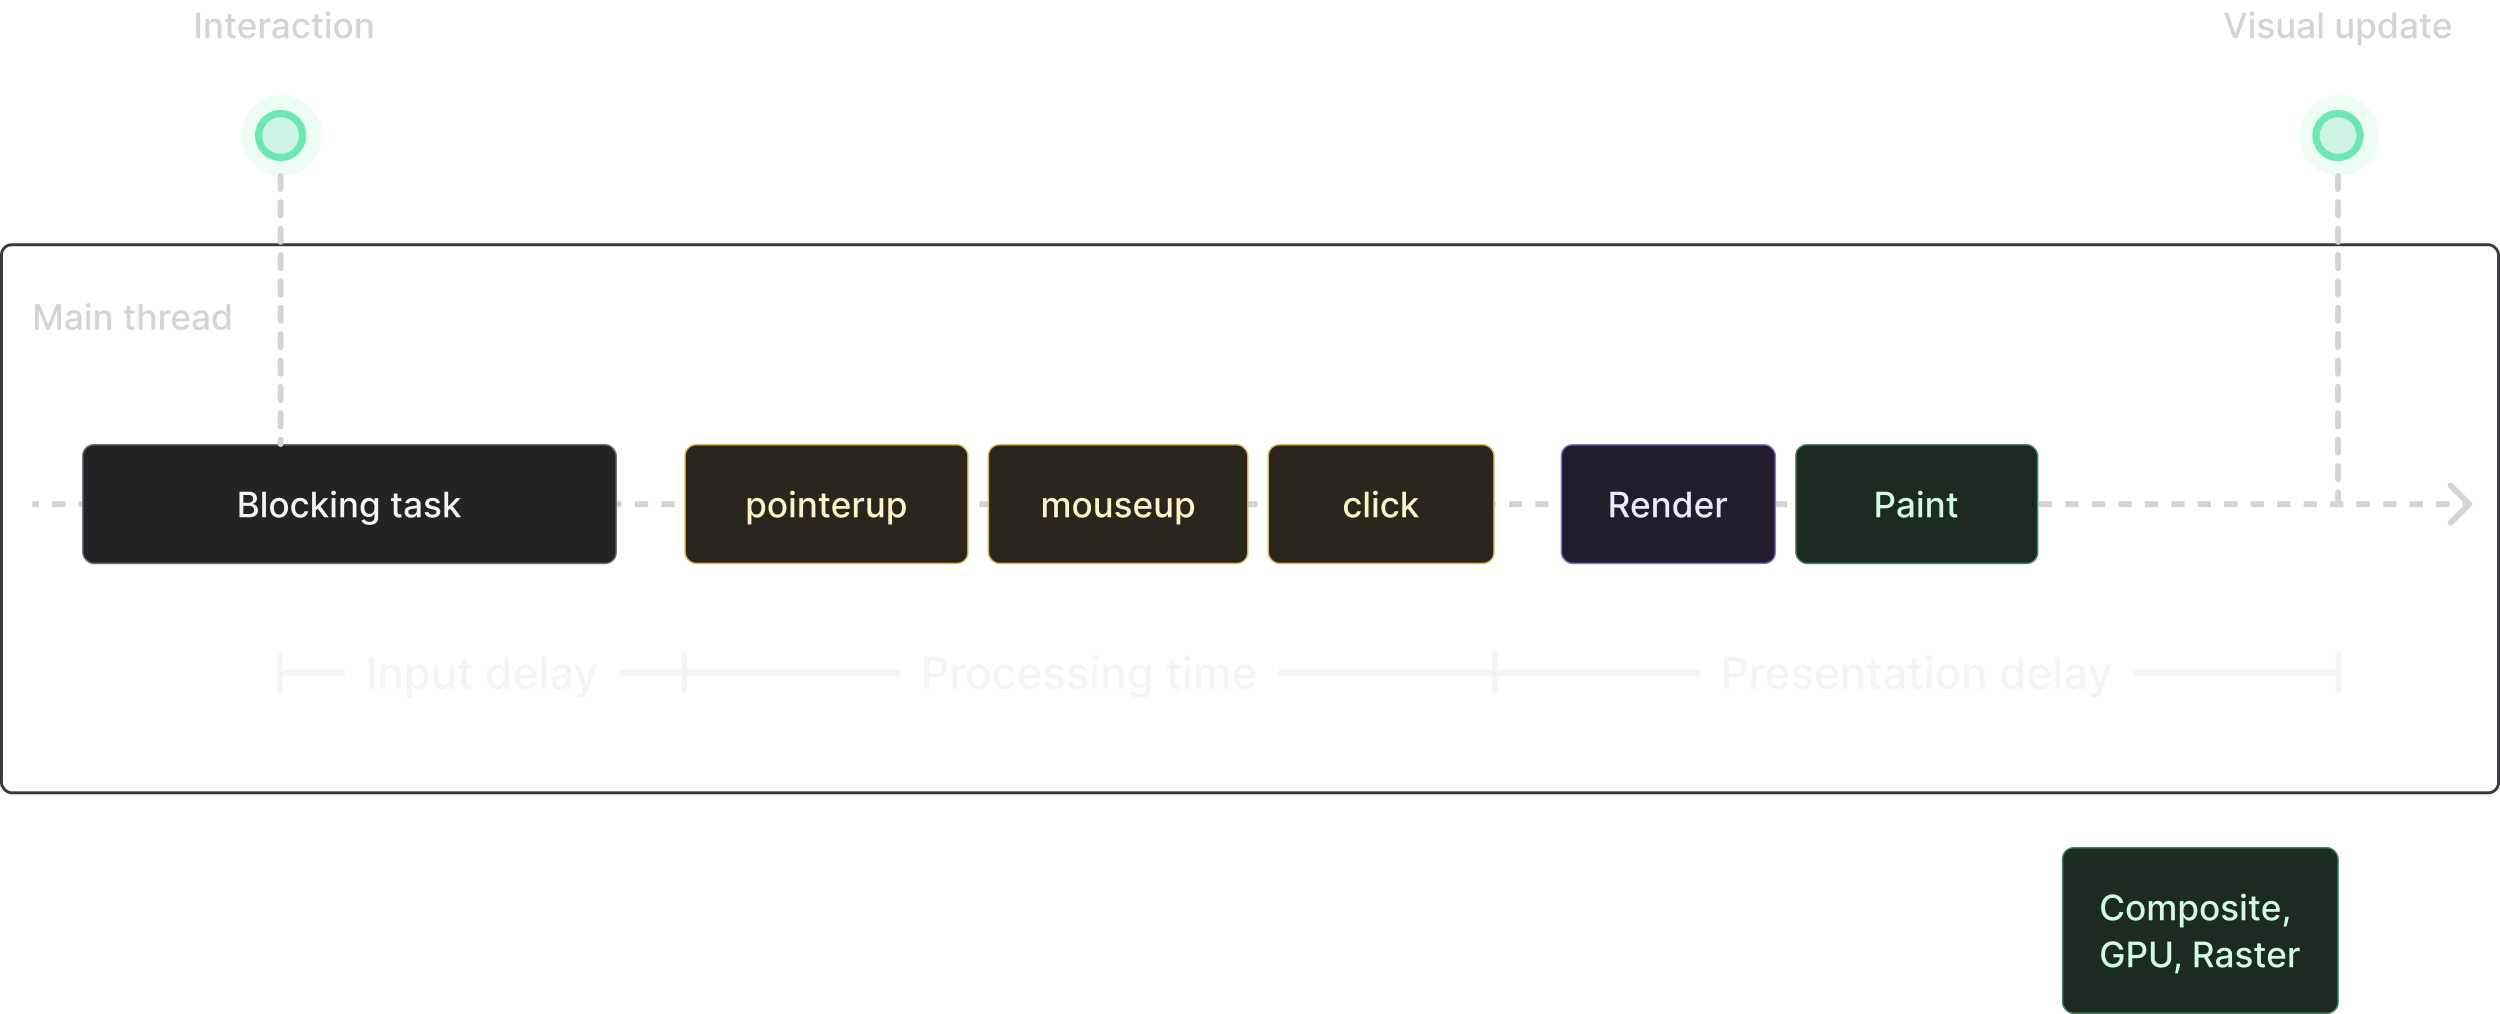 <svg xmlns="http://www.w3.org/2000/svg" width="1706" height="692" fill="none" viewBox="0 0 1706 692"><rect width="1704" height="374" x="1" y="167" stroke="#38383E" stroke-width="2" rx="7"/><path fill="#D4D4D8" d="M1685.71 344.707a1 1 0 0 0 0-1.414l-6.37-6.364a.996.996 0 0 0-1.41 0 1 1 0 0 0 0 1.414l5.66 5.657-5.66 5.657a1 1 0 0 0 0 1.414.994.994 0 0 0 1.41 0l6.37-6.364ZM22 345h4.519v-2H22v2Zm13.557 0h9.038v-2h-9.038v2Zm18.076 0h9.038v-2h-9.038v2Zm18.076 0h9.038v-2H71.71v2Zm18.076 0h9.038v-2h-9.038v2Zm18.076 0h9.038v-2h-9.038v2Zm18.076 0h9.039v-2h-9.039v2Zm18.077 0h9.038v-2h-9.038v2Zm18.076 0h9.038v-2h-9.038v2Zm18.076 0h9.038v-2h-9.038v2Zm18.076 0h9.038v-2h-9.038v2Zm18.076 0h9.038v-2h-9.038v2Zm18.076 0h9.038v-2h-9.038v2Zm18.076 0h9.038v-2h-9.038v2Zm18.076 0h9.038v-2h-9.038v2Zm18.076 0h9.038v-2h-9.038v2Zm18.076 0h9.038v-2h-9.038v2Zm18.076 0h9.039v-2h-9.039v2Zm18.077 0h9.038v-2h-9.038v2Zm18.076 0h9.038v-2h-9.038v2Zm18.076 0h9.038v-2h-9.038v2Zm18.076 0h9.038v-2h-9.038v2Zm18.076 0h9.038v-2h-9.038v2Zm18.076 0h9.038v-2h-9.038v2Zm18.076 0h9.038v-2h-9.038v2Zm18.076 0h9.038v-2h-9.038v2Zm18.076 0h9.039v-2h-9.039v2Zm18.077 0h9.038v-2h-9.038v2Zm18.076 0h9.038v-2h-9.038v2Zm18.076 0h9.038v-2h-9.038v2Zm18.076 0h9.038v-2h-9.038v2Zm18.076 0h9.038v-2h-9.038v2Zm18.076 0h9.038v-2h-9.038v2Zm18.076 0h9.038v-2h-9.038v2Zm18.076 0h9.038v-2h-9.038v2Zm18.076 0h9.038v-2h-9.038v2Zm18.076 0h9.038v-2h-9.038v2Zm18.076 0h9.038v-2h-9.038v2Zm18.076 0h9.038v-2h-9.038v2Zm18.076 0h9.038v-2h-9.038v2Zm18.076 0h9.038v-2h-9.038v2Zm18.076 0h9.038v-2H758.6v2Zm18.076 0h9.038v-2h-9.038v2Zm18.076 0h9.038v-2h-9.038v2Zm18.076 0h9.039v-2h-9.039v2Zm18.077 0h9.038v-2h-9.038v2Zm18.076 0h9.038v-2h-9.038v2Zm18.076 0h9.038v-2h-9.038v2Zm18.076 0h9.038v-2h-9.038v2Zm18.076 0h9.038v-2h-9.038v2Zm18.076 0h9.038v-2h-9.038v2Zm18.076 0h9.038v-2h-9.038v2Zm18.076 0h9.038v-2h-9.038v2Zm18.076 0h9.038v-2h-9.038v2Zm18.076 0h9.041v-2h-9.041v2Zm18.081 0h9.03v-2h-9.03v2Zm18.07 0h9.04v-2h-9.04v2Zm18.08 0h9.04v-2h-9.04v2Zm18.07 0h9.04v-2h-9.04v2Zm18.08 0h9.04v-2h-9.04v2Zm18.08 0h9.03v-2h-9.03v2Zm18.07 0h9.04v-2h-9.04v2Zm18.08 0h9.04v-2h-9.04v2Zm18.07 0h9.04v-2h-9.04v2Zm18.08 0h9.04v-2h-9.04v2Zm18.08 0h9.03v-2h-9.03v2Zm18.07 0h9.04v-2h-9.04v2Zm18.08 0h9.04v-2h-9.04v2Zm18.08 0h9.03v-2h-9.03v2Zm18.07 0h9.04v-2h-9.04v2Zm18.08 0h9.04v-2h-9.04v2Zm18.07 0h9.04v-2h-9.04v2Zm18.08 0h9.04v-2h-9.04v2Zm18.08 0h9.03v-2h-9.03v2Zm18.07 0h9.04v-2h-9.04v2Zm18.08 0h9.04v-2h-9.04v2Zm18.07 0h9.04v-2h-9.04v2Zm18.08 0h9.04v-2h-9.04v2Zm18.08 0h9.03v-2h-9.03v2Zm18.07 0h9.04v-2h-9.04v2Zm18.08 0h9.04v-2h-9.04v2Zm18.08 0h9.03v-2h-9.03v2Zm18.07 0h9.04v-2h-9.04v2Zm18.08 0h9.04v-2h-9.04v2Zm18.07 0h9.04v-2h-9.04v2Zm18.08 0h9.04v-2h-9.04v2Zm18.08 0h9.03v-2h-9.03v2Zm18.07 0h9.04v-2h-9.04v2Zm18.08 0h9.04v-2h-9.04v2Zm18.07 0h9.04v-2h-9.04v2Zm18.08 0h9.04v-2h-9.04v2Zm18.08 0h9.04v-2h-9.04v2Zm18.07 0h4.52v-2h-4.52v2Zm5.93.414c.79-.781.79-2.047 0-2.828l-12.72-12.728a2.001 2.001 0 0 0-2.83 2.828L1682.17 344l-11.31 11.314a2.001 2.001 0 0 0 2.83 2.828l12.72-12.728ZM22 346h4.519v-4H22v4Zm13.557 0h9.038v-4h-9.038v4Zm18.076 0h9.038v-4h-9.038v4Zm18.076 0h9.038v-4H71.71v4Zm18.076 0h9.038v-4h-9.038v4Zm18.076 0h9.038v-4h-9.038v4Zm18.076 0h9.039v-4h-9.039v4Zm18.077 0h9.038v-4h-9.038v4Zm18.076 0h9.038v-4h-9.038v4Zm18.076 0h9.038v-4h-9.038v4Zm18.076 0h9.038v-4h-9.038v4Zm18.076 0h9.038v-4h-9.038v4Zm18.076 0h9.038v-4h-9.038v4Zm18.076 0h9.038v-4h-9.038v4Zm18.076 0h9.038v-4h-9.038v4Zm18.076 0h9.038v-4h-9.038v4Zm18.076 0h9.038v-4h-9.038v4Zm18.076 0h9.039v-4h-9.039v4Zm18.077 0h9.038v-4h-9.038v4Zm18.076 0h9.038v-4h-9.038v4Zm18.076 0h9.038v-4h-9.038v4Zm18.076 0h9.038v-4h-9.038v4Zm18.076 0h9.038v-4h-9.038v4Zm18.076 0h9.038v-4h-9.038v4Zm18.076 0h9.038v-4h-9.038v4Zm18.076 0h9.038v-4h-9.038v4Zm18.076 0h9.039v-4h-9.039v4Zm18.077 0h9.038v-4h-9.038v4Zm18.076 0h9.038v-4h-9.038v4Zm18.076 0h9.038v-4h-9.038v4Zm18.076 0h9.038v-4h-9.038v4Zm18.076 0h9.038v-4h-9.038v4Zm18.076 0h9.038v-4h-9.038v4Zm18.076 0h9.038v-4h-9.038v4Zm18.076 0h9.038v-4h-9.038v4Zm18.076 0h9.038v-4h-9.038v4Zm18.076 0h9.038v-4h-9.038v4Zm18.076 0h9.038v-4h-9.038v4Zm18.076 0h9.038v-4h-9.038v4Zm18.076 0h9.038v-4h-9.038v4Zm18.076 0h9.038v-4h-9.038v4Zm18.076 0h9.038v-4H758.6v4Zm18.076 0h9.038v-4h-9.038v4Zm18.076 0h9.038v-4h-9.038v4Zm18.076 0h9.039v-4h-9.039v4Zm18.077 0h9.038v-4h-9.038v4Zm18.076 0h9.038v-4h-9.038v4Zm18.076 0h9.038v-4h-9.038v4Zm18.076 0h9.038v-4h-9.038v4Zm18.076 0h9.038v-4h-9.038v4Zm18.076 0h9.038v-4h-9.038v4Zm18.076 0h9.038v-4h-9.038v4Zm18.076 0h9.038v-4h-9.038v4Zm18.076 0h9.038v-4h-9.038v4Zm18.076 0h9.041v-4h-9.041v4Zm18.081 0h9.03v-4h-9.03v4Zm18.07 0h9.04v-4h-9.04v4Zm18.08 0h9.04v-4h-9.04v4Zm18.07 0h9.04v-4h-9.04v4Zm18.08 0h9.04v-4h-9.04v4Zm18.08 0h9.03v-4h-9.03v4Zm18.07 0h9.04v-4h-9.04v4Zm18.08 0h9.04v-4h-9.04v4Zm18.07 0h9.04v-4h-9.04v4Zm18.08 0h9.04v-4h-9.04v4Zm18.08 0h9.03v-4h-9.03v4Zm18.07 0h9.04v-4h-9.04v4Zm18.08 0h9.04v-4h-9.04v4Zm18.08 0h9.03v-4h-9.03v4Zm18.07 0h9.04v-4h-9.04v4Zm18.08 0h9.04v-4h-9.04v4Zm18.07 0h9.04v-4h-9.04v4Zm18.08 0h9.04v-4h-9.04v4Zm18.08 0h9.03v-4h-9.03v4Zm18.07 0h9.04v-4h-9.04v4Zm18.08 0h9.04v-4h-9.04v4Zm18.07 0h9.04v-4h-9.04v4Zm18.08 0h9.04v-4h-9.04v4Zm18.08 0h9.03v-4h-9.03v4Zm18.07 0h9.04v-4h-9.04v4Zm18.08 0h9.04v-4h-9.04v4Zm18.08 0h9.03v-4h-9.03v4Zm18.07 0h9.04v-4h-9.04v4Zm18.08 0h9.04v-4h-9.04v4Zm18.07 0h9.04v-4h-9.04v4Zm18.08 0h9.04v-4h-9.04v4Zm18.08 0h9.03v-4h-9.03v4Zm18.07 0h9.04v-4h-9.04v4Zm18.08 0h9.04v-4h-9.04v4Zm18.07 0h9.04v-4h-9.04v4Zm18.08 0h9.04v-4h-9.04v4Zm18.08 0h9.04v-4h-9.04v4Zm18.07 0h4.52v-4h-4.52v4Z"/><rect width="364" height="81" x="56.5" y="303.5" fill="#232325" rx="7.5"/><path fill="#F4F4F5" d="M163.418 353v-17.455h6.392c1.238 0 2.264.205 3.076.614.813.403 1.421.952 1.824 1.645.404.687.605 1.463.605 2.327 0 .727-.133 1.341-.4 1.841a3.298 3.298 0 0 1-1.074 1.193 4.731 4.731 0 0 1-1.466.647v.171c.58.028 1.145.216 1.696.562.557.341 1.017.827 1.381 1.458.363.631.545 1.398.545 2.301 0 .892-.21 1.693-.631 2.403-.414.705-1.056 1.265-1.926 1.679-.869.409-1.98.614-3.332.614h-6.69Zm2.633-2.259h3.801c1.262 0 2.165-.244 2.71-.732.546-.489.819-1.1.819-1.833a2.88 2.88 0 0 0-.418-1.517 2.976 2.976 0 0 0-1.193-1.099c-.511-.273-1.119-.409-1.824-.409h-3.895v5.59Zm0-7.644h3.529c.59 0 1.122-.114 1.593-.341a2.797 2.797 0 0 0 1.134-.955c.284-.415.426-.903.426-1.466 0-.721-.253-1.326-.759-1.815-.505-.489-1.281-.733-2.326-.733h-3.597v5.31Zm15.413-7.552V353h-2.548v-17.455h2.548Zm8.943 17.719c-1.227 0-2.298-.281-3.213-.844-.915-.562-1.625-1.349-2.131-2.36-.505-1.012-.758-2.194-.758-3.546 0-1.358.253-2.545.758-3.562.506-1.017 1.216-1.807 2.131-2.37.915-.562 1.986-.843 3.213-.843s2.298.281 3.213.843c.915.563 1.625 1.353 2.131 2.37.505 1.017.758 2.204.758 3.562 0 1.352-.253 2.534-.758 3.546-.506 1.011-1.216 1.798-2.131 2.36-.915.563-1.986.844-3.213.844Zm.008-2.139c.796 0 1.455-.21 1.978-.631.522-.42.909-.98 1.159-1.679.256-.699.383-1.468.383-2.309 0-.836-.127-1.603-.383-2.301-.25-.705-.637-1.27-1.159-1.696-.523-.427-1.182-.64-1.978-.64-.801 0-1.465.213-1.994.64-.523.426-.912.991-1.167 1.696a6.78 6.78 0 0 0-.375 2.301c0 .841.125 1.61.375 2.309.255.699.644 1.259 1.167 1.679.529.421 1.193.631 1.994.631Zm14.453 2.139c-1.267 0-2.358-.287-3.273-.861-.909-.579-1.608-1.377-2.096-2.394-.489-1.018-.733-2.182-.733-3.495 0-1.329.25-2.503.75-3.52.5-1.022 1.204-1.821 2.113-2.395.909-.573 1.98-.86 3.213-.86.995 0 1.881.184 2.659.554a4.76 4.76 0 0 1 1.884 1.534c.483.659.77 1.429.861 2.309h-2.48a2.975 2.975 0 0 0-.938-1.585c-.483-.443-1.131-.665-1.943-.665-.71 0-1.332.188-1.867.563-.528.369-.94.898-1.235 1.585-.296.682-.444 1.489-.444 2.421 0 .954.145 1.778.435 2.471.29.693.699 1.23 1.227 1.611.535.381 1.162.571 1.884.571.483 0 .92-.088 1.312-.264.398-.182.731-.441.998-.776.272-.335.463-.738.571-1.21h2.48a4.821 4.821 0 0 1-.827 2.267c-.46.665-1.077 1.187-1.849 1.568-.767.381-1.668.571-2.702.571Zm10.447-4.704-.017-3.111h.443l5.216-5.54h3.051l-5.949 6.307h-.401l-2.343 2.344Zm-2.344 4.44v-17.455h2.548V353h-2.548Zm8.267 0-4.688-6.222 1.756-1.781 6.06 8.003h-3.128Zm5.092 0v-13.091h2.549V353h-2.549Zm1.287-15.111c-.443 0-.824-.148-1.142-.443a1.443 1.443 0 0 1-.469-1.074c0-.42.157-.778.469-1.074a1.603 1.603 0 0 1 1.142-.451c.443 0 .821.15 1.134.451.318.296.477.654.477 1.074 0 .415-.159.773-.477 1.074a1.594 1.594 0 0 1-1.134.443Zm7.238 7.338V353h-2.548v-13.091h2.446v2.131h.162a3.747 3.747 0 0 1 1.415-1.671c.647-.42 1.463-.63 2.446-.63.892 0 1.673.187 2.343.562.671.369 1.191.921 1.56 1.654.369.732.554 1.639.554 2.718V353h-2.548v-8.02c0-.949-.247-1.69-.742-2.224-.494-.54-1.173-.81-2.037-.81-.591 0-1.116.128-1.576.384-.455.255-.816.63-1.083 1.125-.261.488-.392 1.079-.392 1.772Zm17.284 12.955c-1.04 0-1.934-.137-2.684-.409-.745-.273-1.353-.634-1.824-1.083a4.54 4.54 0 0 1-1.057-1.474l2.19-.904c.154.25.358.515.614.793.261.284.613.526 1.057.725.449.198 1.025.298 1.73.298.966 0 1.764-.236 2.395-.708.63-.465.946-1.21.946-2.232v-2.574h-.162a5.857 5.857 0 0 1-.665.929c-.284.341-.676.636-1.176.886-.5.25-1.151.375-1.952.375-1.034 0-1.966-.242-2.795-.724-.824-.489-1.478-1.208-1.961-2.157-.477-.954-.715-2.128-.715-3.52s.235-2.585.707-3.579c.477-.994 1.131-1.756 1.96-2.284.83-.534 1.77-.801 2.821-.801.813 0 1.469.136 1.969.409.5.267.889.579 1.168.937.284.358.502.674.656.946h.187v-2.122h2.497v13.381c0 1.125-.261 2.048-.784 2.77-.522.721-1.23 1.255-2.122 1.602-.886.347-1.886.52-3 .52Zm-.025-7.492c.733 0 1.352-.17 1.858-.511.511-.347.897-.841 1.159-1.483.267-.648.4-1.423.4-2.327 0-.88-.13-1.656-.392-2.326-.261-.671-.645-1.194-1.15-1.569-.506-.38-1.131-.571-1.875-.571-.767 0-1.407.199-1.918.597-.511.392-.898.926-1.159 1.602-.256.676-.384 1.432-.384 2.267 0 .858.131 1.611.392 2.259.262.648.648 1.153 1.16 1.517.517.364 1.153.545 1.909.545Zm21.811-10.781v2.046h-7.15v-2.046h7.15Zm-5.233-3.136h2.549v12.383c0 .495.074.867.221 1.117.148.244.338.412.571.503.239.085.498.127.776.127.204 0 .383-.014.537-.042l.358-.068.46 2.105a4.3 4.3 0 0 1-.631.17 4.9 4.9 0 0 1-1.022.102 4.473 4.473 0 0 1-1.875-.358 3.214 3.214 0 0 1-1.407-1.159c-.358-.522-.537-1.179-.537-1.968v-12.912Zm11.862 16.517c-.83 0-1.58-.154-2.25-.46a3.798 3.798 0 0 1-1.594-1.356c-.386-.59-.579-1.315-.579-2.173 0-.739.142-1.346.426-1.824a3.14 3.14 0 0 1 1.15-1.133 5.989 5.989 0 0 1 1.62-.631c.596-.142 1.204-.25 1.824-.324l1.909-.221c.488-.063.843-.162 1.065-.299.222-.136.332-.358.332-.664v-.06c0-.744-.21-1.321-.63-1.73-.415-.409-1.034-.614-1.858-.614-.858 0-1.534.19-2.029.571-.488.375-.826.793-1.014 1.253l-2.395-.545c.284-.796.699-1.438 1.245-1.927a5.037 5.037 0 0 1 1.9-1.073 7.4 7.4 0 0 1 2.259-.341c.522 0 1.076.062 1.662.187a4.85 4.85 0 0 1 1.653.665c.517.324.94.787 1.27 1.389.329.597.494 1.372.494 2.327V353h-2.488v-1.79h-.103a3.61 3.61 0 0 1-.741.972c-.33.318-.753.582-1.27.792-.517.211-1.136.316-1.858.316Zm.554-2.046c.705 0 1.307-.139 1.807-.417.505-.279.889-.642 1.15-1.091.267-.455.401-.941.401-1.458v-1.687c-.091.091-.267.176-.528.256a8.537 8.537 0 0 1-.878.196c-.33.051-.651.099-.963.145a64.13 64.13 0 0 0-.785.102 6.274 6.274 0 0 0-1.355.315 2.331 2.331 0 0 0-.971.639c-.239.273-.358.637-.358 1.091 0 .631.233 1.108.699 1.432.466.318 1.059.477 1.781.477Zm19.11-8.139-2.31.409a2.733 2.733 0 0 0-.46-.844 2.28 2.28 0 0 0-.835-.656c-.352-.17-.793-.255-1.321-.255-.722 0-1.324.161-1.807.485-.483.318-.724.73-.724 1.236 0 .438.162.79.485 1.057.324.267.847.486 1.569.656l2.079.477c1.205.279 2.102.708 2.693 1.287.591.58.887 1.333.887 2.259 0 .784-.228 1.483-.682 2.096-.449.608-1.077 1.086-1.884 1.432-.801.347-1.73.52-2.787.52-1.465 0-2.661-.312-3.588-.937-.926-.631-1.494-1.526-1.704-2.685l2.463-.375c.153.642.469 1.128.946 1.457.477.324 1.099.486 1.866.486.836 0 1.503-.173 2.003-.52.5-.352.75-.781.75-1.287 0-.409-.153-.752-.46-1.031-.301-.278-.764-.488-1.389-.631l-2.216-.485c-1.222-.279-2.125-.722-2.71-1.33-.58-.608-.87-1.378-.87-2.31 0-.772.216-1.448.648-2.028.432-.579 1.028-1.031 1.79-1.355.761-.33 1.633-.494 2.616-.494 1.415 0 2.529.306 3.341.92.813.608 1.35 1.423 1.611 2.446Zm5.401 5.455-.017-3.111h.443l5.216-5.54h3.051l-5.948 6.307h-.401l-2.344 2.344Zm-2.343 4.44v-17.455h2.548V353h-2.548Zm8.267 0-4.688-6.222 1.756-1.781L314.67 353h-3.127Z"/><rect width="364" height="81" x="56.5" y="303.5" stroke="#6D6D74" rx="7.5"/><rect width="193" height="81" x="467.5" y="303.5" fill="#2A261D" rx="7.5"/><path fill="#FEF3C7" d="M510.213 357.909v-18h2.489v2.122h.213c.148-.272.361-.588.639-.946s.665-.67 1.159-.937c.494-.273 1.148-.409 1.96-.409 1.057 0 2 .267 2.83.801.829.534 1.48 1.304 1.952 2.309.477 1.006.715 2.216.715 3.631 0 1.415-.235 2.628-.707 3.639-.472 1.006-1.119 1.782-1.943 2.327-.824.54-1.764.81-2.821.81-.796 0-1.446-.134-1.952-.401-.5-.267-.892-.579-1.176-.937a7.092 7.092 0 0 1-.656-.955h-.154v6.946h-2.548Zm2.497-11.454c0 .92.134 1.727.401 2.42.267.693.653 1.236 1.159 1.628.506.386 1.125.579 1.858.579.761 0 1.398-.201 1.909-.605.511-.409.898-.963 1.159-1.662.267-.699.401-1.485.401-2.36 0-.864-.131-1.64-.392-2.327-.256-.688-.642-1.23-1.16-1.628-.511-.398-1.15-.597-1.917-.597-.739 0-1.364.191-1.875.571-.506.381-.889.912-1.151 1.594-.261.682-.392 1.477-.392 2.387Zm17.83 6.809c-1.227 0-2.299-.281-3.213-.844-.915-.562-1.625-1.349-2.131-2.36-.506-1.012-.758-2.194-.758-3.546 0-1.358.252-2.545.758-3.562s1.216-1.807 2.131-2.37c.914-.562 1.986-.843 3.213-.843s2.298.281 3.213.843c.915.563 1.625 1.353 2.131 2.37.505 1.017.758 2.204.758 3.562 0 1.352-.253 2.534-.758 3.546-.506 1.011-1.216 1.798-2.131 2.36-.915.563-1.986.844-3.213.844Zm.008-2.139c.796 0 1.455-.21 1.978-.631.522-.42.909-.98 1.159-1.679.255-.699.383-1.468.383-2.309a6.66 6.66 0 0 0-.383-2.301c-.25-.705-.637-1.27-1.159-1.696-.523-.427-1.182-.64-1.978-.64-.801 0-1.466.213-1.994.64-.523.426-.912.991-1.168 1.696a6.78 6.78 0 0 0-.375 2.301c0 .841.125 1.61.375 2.309.256.699.645 1.259 1.168 1.679.528.421 1.193.631 1.994.631Zm8.939 1.875v-13.091h2.548V353h-2.548Zm1.286-15.111c-.443 0-.823-.148-1.142-.443a1.442 1.442 0 0 1-.468-1.074c0-.42.156-.778.468-1.074a1.605 1.605 0 0 1 1.142-.451c.444 0 .821.15 1.134.451.318.296.477.654.477 1.074 0 .415-.159.773-.477 1.074-.313.295-.69.443-1.134.443Zm7.238 7.338V353h-2.548v-13.091h2.446v2.131h.162a3.747 3.747 0 0 1 1.415-1.671c.648-.42 1.463-.63 2.446-.63.892 0 1.673.187 2.344.562.67.369 1.19.921 1.559 1.654.37.732.554 1.639.554 2.718V353h-2.548v-8.02c0-.949-.247-1.69-.742-2.224-.494-.54-1.173-.81-2.037-.81-.59 0-1.116.128-1.576.384-.455.255-.816.63-1.083 1.125-.261.488-.392 1.079-.392 1.772Zm17.907-5.318v2.046h-7.151v-2.046h7.151Zm-5.233-3.136h2.548v12.383c0 .495.074.867.222 1.117.147.244.338.412.571.503.238.085.497.127.775.127.205 0 .384-.014.537-.042l.358-.068.46 2.105a4.28 4.28 0 0 1-.63.17 4.917 4.917 0 0 1-1.023.102 4.473 4.473 0 0 1-1.875-.358 3.211 3.211 0 0 1-1.406-1.159c-.358-.522-.537-1.179-.537-1.968v-12.912Zm13.553 16.491c-1.29 0-2.401-.275-3.332-.826-.927-.557-1.643-1.339-2.148-2.344-.5-1.012-.75-2.196-.75-3.554 0-1.341.25-2.523.75-3.546.505-1.022 1.21-1.821 2.113-2.395.91-.573 1.972-.86 3.188-.86.739 0 1.454.122 2.148.366a5.193 5.193 0 0 1 1.866 1.151c.551.522.986 1.201 1.304 2.037.318.829.477 1.838.477 3.025v.904h-10.406v-1.91h7.909c0-.67-.136-1.264-.409-1.781a3.107 3.107 0 0 0-1.15-1.236c-.489-.301-1.063-.451-1.722-.451-.716 0-1.341.176-1.875.528a3.543 3.543 0 0 0-1.227 1.364 3.938 3.938 0 0 0-.426 1.815v1.492c0 .875.153 1.619.46 2.233a3.328 3.328 0 0 0 1.304 1.406c.557.318 1.207.477 1.951.477a4.07 4.07 0 0 0 1.322-.204 2.88 2.88 0 0 0 1.031-.631 2.75 2.75 0 0 0 .665-1.031l2.411.434a4.367 4.367 0 0 1-1.039 1.867c-.495.528-1.117.94-1.867 1.236-.744.289-1.594.434-2.548.434Zm8.444-.264v-13.091h2.463v2.08h.136a3.16 3.16 0 0 1 1.262-1.662 3.61 3.61 0 0 1 2.062-.614 11.338 11.338 0 0 1 1.083.06v2.437a4.912 4.912 0 0 0-.546-.094 5.305 5.305 0 0 0-.784-.059c-.602 0-1.139.128-1.611.383a2.851 2.851 0 0 0-1.517 2.566V353h-2.548Zm17.503-5.429v-7.662h2.557V353h-2.505v-2.267h-.137c-.301.699-.784 1.281-1.449 1.747-.659.46-1.48.69-2.463.69-.841 0-1.585-.184-2.233-.554-.642-.375-1.147-.928-1.517-1.661-.363-.733-.545-1.64-.545-2.719v-8.327h2.548v8.02c0 .892.247 1.602.742 2.131.494.528 1.136.792 1.926.792.477 0 .951-.119 1.423-.358a2.998 2.998 0 0 0 1.185-1.082c.318-.483.474-1.097.468-1.841Zm5.981 10.338v-18h2.489v2.122h.213c.148-.272.361-.588.639-.946.279-.358.665-.67 1.159-.937.495-.273 1.148-.409 1.96-.409 1.057 0 2 .267 2.83.801.83.534 1.48 1.304 1.952 2.309.477 1.006.716 2.216.716 3.631 0 1.415-.236 2.628-.708 3.639-.471 1.006-1.119 1.782-1.943 2.327-.824.54-1.764.81-2.821.81-.795 0-1.446-.134-1.952-.401-.5-.267-.892-.579-1.176-.937a7.092 7.092 0 0 1-.656-.955h-.154v6.946h-2.548Zm2.497-11.454c0 .92.134 1.727.401 2.42.267.693.653 1.236 1.159 1.628.506.386 1.125.579 1.858.579.761 0 1.398-.201 1.909-.605.511-.409.898-.963 1.159-1.662.267-.699.401-1.485.401-2.36 0-.864-.131-1.64-.392-2.327-.256-.688-.642-1.23-1.159-1.628-.512-.398-1.151-.597-1.918-.597-.739 0-1.364.191-1.875.571-.506.381-.889.912-1.151 1.594-.261.682-.392 1.477-.392 2.387Z"/><rect width="193" height="81" x="467.5" y="303.5" stroke="#DCB750" rx="7.5"/><rect width="177" height="81" x="674.5" y="303.5" fill="#2A261D" rx="7.5"/><path fill="#FEF3C7" d="M711.713 353v-13.091h2.446v2.131h.162a3.387 3.387 0 0 1 1.338-1.688c.619-.409 1.361-.613 2.225-.613.875 0 1.607.204 2.198.613.597.409 1.037.972 1.321 1.688h.137a3.68 3.68 0 0 1 1.491-1.671c.682-.42 1.495-.63 2.438-.63 1.187 0 2.156.372 2.906 1.116.756.744 1.134 1.867 1.134 3.367V353h-2.549v-8.54c0-.886-.241-1.528-.724-1.926-.483-.398-1.06-.596-1.73-.596-.83 0-1.475.255-1.935.767-.46.505-.69 1.156-.69 1.951V353h-2.54v-8.702c0-.71-.222-1.281-.665-1.713-.443-.432-1.02-.647-1.73-.647-.483 0-.929.127-1.338.383-.403.25-.73.599-.98 1.048-.244.449-.367.969-.367 1.56V353h-2.548Zm26.725.264c-1.227 0-2.298-.281-3.213-.844-.915-.562-1.625-1.349-2.131-2.36-.505-1.012-.758-2.194-.758-3.546 0-1.358.253-2.545.758-3.562.506-1.017 1.216-1.807 2.131-2.37.915-.562 1.986-.843 3.213-.843s2.299.281 3.213.843c.915.563 1.625 1.353 2.131 2.37.506 1.017.758 2.204.758 3.562 0 1.352-.252 2.534-.758 3.546-.506 1.011-1.216 1.798-2.131 2.36-.914.563-1.986.844-3.213.844Zm.009-2.139c.795 0 1.454-.21 1.977-.631.523-.42.909-.98 1.159-1.679.256-.699.384-1.468.384-2.309 0-.836-.128-1.603-.384-2.301-.25-.705-.636-1.27-1.159-1.696-.523-.427-1.182-.64-1.977-.64-.801 0-1.466.213-1.995.64-.522.426-.912.991-1.167 1.696a6.78 6.78 0 0 0-.375 2.301c0 .841.125 1.61.375 2.309.255.699.645 1.259 1.167 1.679.529.421 1.194.631 1.995.631Zm17.231-3.554v-7.662h2.556V353h-2.505v-2.267h-.137c-.301.699-.784 1.281-1.449 1.747-.659.46-1.48.69-2.463.69-.841 0-1.585-.184-2.233-.554-.642-.375-1.147-.928-1.517-1.661-.363-.733-.545-1.64-.545-2.719v-8.327h2.548v8.02c0 .892.247 1.602.742 2.131.494.528 1.136.792 1.926.792.477 0 .952-.119 1.423-.358a2.998 2.998 0 0 0 1.185-1.082c.318-.483.474-1.097.469-1.841Zm15.79-4.466-2.31.409a2.733 2.733 0 0 0-.46-.844 2.28 2.28 0 0 0-.835-.656c-.352-.17-.793-.255-1.321-.255-.722 0-1.324.161-1.807.485-.483.318-.724.73-.724 1.236 0 .438.162.79.485 1.057.324.267.847.486 1.569.656l2.079.477c1.205.279 2.102.708 2.693 1.287.591.58.887 1.333.887 2.259 0 .784-.228 1.483-.682 2.096-.449.608-1.077 1.086-1.884 1.432-.801.347-1.73.52-2.787.52-1.465 0-2.661-.312-3.588-.937-.926-.631-1.494-1.526-1.704-2.685l2.463-.375c.153.642.469 1.128.946 1.457.477.324 1.099.486 1.866.486.836 0 1.503-.173 2.003-.52.5-.352.75-.781.75-1.287 0-.409-.153-.752-.46-1.031-.301-.278-.764-.488-1.389-.631l-2.216-.485c-1.222-.279-2.125-.722-2.71-1.33-.58-.608-.87-1.378-.87-2.31 0-.772.216-1.448.648-2.028.432-.579 1.028-1.031 1.79-1.355.761-.33 1.633-.494 2.616-.494 1.415 0 2.529.306 3.341.92.813.608 1.35 1.423 1.611 2.446Zm8.7 10.159c-1.29 0-2.401-.275-3.333-.826-.926-.557-1.642-1.339-2.147-2.344-.5-1.012-.75-2.196-.75-3.554 0-1.341.25-2.523.75-3.546.505-1.022 1.21-1.821 2.113-2.395.909-.573 1.972-.86 3.188-.86a6.42 6.42 0 0 1 2.147.366 5.189 5.189 0 0 1 1.867 1.151c.551.522.986 1.201 1.304 2.037.318.829.477 1.838.477 3.025v.904h-10.406v-1.91h7.909c0-.67-.136-1.264-.409-1.781a3.102 3.102 0 0 0-1.151-1.236c-.488-.301-1.062-.451-1.721-.451-.716 0-1.341.176-1.875.528a3.546 3.546 0 0 0-1.228 1.364 3.938 3.938 0 0 0-.426 1.815v1.492c0 .875.154 1.619.461 2.233a3.332 3.332 0 0 0 1.303 1.406c.557.318 1.208.477 1.952.477.483 0 .923-.068 1.321-.204a2.863 2.863 0 0 0 1.031-.631c.29-.279.512-.622.665-1.031l2.412.434a4.369 4.369 0 0 1-1.04 1.867c-.494.528-1.116.94-1.866 1.236-.744.289-1.594.434-2.548.434Zm16.736-5.693v-7.662h2.557V353h-2.506v-2.267h-.136c-.301.699-.784 1.281-1.449 1.747-.659.46-1.48.69-2.463.69-.841 0-1.585-.184-2.233-.554-.642-.375-1.148-.928-1.517-1.661-.364-.733-.545-1.64-.545-2.719v-8.327h2.548v8.02c0 .892.247 1.602.741 2.131.495.528 1.137.792 1.926.792.478 0 .952-.119 1.424-.358a2.989 2.989 0 0 0 1.184-1.082c.319-.483.475-1.097.469-1.841Zm5.981 10.338v-18h2.489v2.122h.213a7.04 7.04 0 0 1 .639-.946c.278-.358.665-.67 1.159-.937.494-.273 1.148-.409 1.96-.409 1.057 0 2 .267 2.83.801.829.534 1.48 1.304 1.951 2.309.478 1.006.716 2.216.716 3.631 0 1.415-.235 2.628-.707 3.639-.472 1.006-1.119 1.782-1.943 2.327-.824.54-1.764.81-2.821.81-.796 0-1.446-.134-1.952-.401-.5-.267-.892-.579-1.176-.937a7.092 7.092 0 0 1-.656-.955h-.154v6.946h-2.548Zm2.497-11.454c0 .92.134 1.727.401 2.42.267.693.653 1.236 1.159 1.628.505.386 1.125.579 1.858.579.761 0 1.397-.201 1.909-.605.511-.409.898-.963 1.159-1.662.267-.699.4-1.485.4-2.36 0-.864-.13-1.64-.392-2.327-.255-.688-.642-1.23-1.159-1.628-.511-.398-1.15-.597-1.917-.597-.739 0-1.364.191-1.875.571-.506.381-.889.912-1.151 1.594-.261.682-.392 1.477-.392 2.387Z"/><rect width="177" height="81" x="674.5" y="303.5" stroke="#DCB750" rx="7.5"/><rect width="154" height="81" x="865.5" y="303.5" fill="#2A261D" rx="7.5"/><path fill="#FEF3C7" d="M923.227 353.264c-1.267 0-2.358-.287-3.272-.861-.91-.579-1.608-1.377-2.097-2.394-.489-1.018-.733-2.182-.733-3.495 0-1.329.25-2.503.75-3.52.5-1.022 1.205-1.821 2.114-2.395.909-.573 1.98-.86 3.213-.86.994 0 1.88.184 2.659.554a4.764 4.764 0 0 1 1.883 1.534c.483.659.77 1.429.861 2.309h-2.48a2.974 2.974 0 0 0-.937-1.585c-.483-.443-1.131-.665-1.944-.665-.71 0-1.332.188-1.866.563-.529.369-.94.898-1.236 1.585-.295.682-.443 1.489-.443 2.421 0 .954.145 1.778.435 2.471.289.693.698 1.23 1.227 1.611.534.381 1.162.571 1.883.571.483 0 .921-.088 1.313-.264.398-.182.73-.441.997-.776a2.91 2.91 0 0 0 .571-1.21h2.48a4.81 4.81 0 0 1-.827 2.267c-.46.665-1.076 1.187-1.849 1.568-.767.381-1.668.571-2.702.571Zm10.652-17.719V353h-2.549v-17.455h2.549ZM937.307 353v-13.091h2.548V353h-2.548Zm1.287-15.111c-.443 0-.824-.148-1.142-.443a1.44 1.44 0 0 1-.469-1.074c0-.42.156-.778.469-1.074a1.603 1.603 0 0 1 1.142-.451c.443 0 .821.15 1.133.451.318.296.478.654.478 1.074 0 .415-.16.773-.478 1.074a1.59 1.59 0 0 1-1.133.443Zm10.204 15.375c-1.267 0-2.358-.287-3.273-.861-.909-.579-1.608-1.377-2.097-2.394-.488-1.018-.733-2.182-.733-3.495 0-1.329.25-2.503.75-3.52.5-1.022 1.205-1.821 2.114-2.395.909-.573 1.98-.86 3.213-.86.994 0 1.881.184 2.659.554a4.767 4.767 0 0 1 1.884 1.534c.483.659.77 1.429.86 2.309h-2.48a2.974 2.974 0 0 0-.937-1.585c-.483-.443-1.131-.665-1.943-.665-.711 0-1.333.188-1.867.563-.528.369-.94.898-1.236 1.585-.295.682-.443 1.489-.443 2.421 0 .954.145 1.778.435 2.471.29.693.699 1.23 1.227 1.611.534.381 1.162.571 1.884.571.483 0 .92-.088 1.312-.264.398-.182.73-.441.997-.776a2.91 2.91 0 0 0 .571-1.21h2.48a4.81 4.81 0 0 1-.826 2.267 4.763 4.763 0 0 1-1.85 1.568c-.767.381-1.667.571-2.701.571Zm10.446-4.704-.017-3.111h.443l5.216-5.54h3.052l-5.949 6.307h-.401l-2.344 2.344Zm-2.343 4.44v-17.455h2.548V353h-2.548Zm8.267 0-4.688-6.222 1.756-1.781 6.059 8.003h-3.127Z"/><rect width="154" height="81" x="865.5" y="303.5" stroke="#DCB750" rx="7.5"/><rect width="146" height="81" x="1065.5" y="303.5" fill="#211D2A" rx="7.5"/><path fill="#EDE9FE" d="M1098.92 353v-17.455h6.22c1.35 0 2.47.233 3.37.699.89.466 1.56 1.111 2.01 1.935.44.818.66 1.764.66 2.838 0 1.068-.22 2.009-.67 2.821-.44.807-1.12 1.435-2.01 1.884-.89.448-2.02.673-3.37.673h-4.71v-2.267h4.47c.85 0 1.55-.122 2.08-.367.54-.244.94-.599 1.19-1.065.25-.466.37-1.026.37-1.679 0-.659-.13-1.23-.38-1.713-.25-.483-.65-.852-1.19-1.108-.53-.261-1.23-.392-2.1-.392h-3.31V353h-2.63Zm8.61-7.875 4.32 7.875h-3l-4.23-7.875h2.91Zm12.13 8.139c-1.29 0-2.4-.275-3.33-.826-.93-.557-1.64-1.339-2.15-2.344-.5-1.012-.75-2.196-.75-3.554 0-1.341.25-2.523.75-3.546.51-1.022 1.21-1.821 2.11-2.395.91-.573 1.97-.86 3.19-.86.74 0 1.46.122 2.15.366s1.31.628 1.87 1.151c.55.522.98 1.201 1.3 2.037.32.829.48 1.838.48 3.025v.904h-10.41v-1.91h7.91c0-.67-.14-1.264-.41-1.781a3.114 3.114 0 0 0-1.15-1.236c-.49-.301-1.06-.451-1.72-.451-.72 0-1.34.176-1.88.528-.53.347-.93.801-1.22 1.364a3.867 3.867 0 0 0-.43 1.815v1.492c0 .875.15 1.619.46 2.233a3.35 3.35 0 0 0 1.3 1.406c.56.318 1.21.477 1.96.477.48 0 .92-.068 1.32-.204.39-.143.74-.353 1.03-.631.29-.279.51-.622.66-1.031l2.41.434c-.19.71-.54 1.333-1.04 1.867-.49.528-1.11.94-1.86 1.236-.75.289-1.6.434-2.55.434Zm10.99-8.037V353h-2.55v-13.091h2.45v2.131h.16c.3-.693.77-1.25 1.42-1.671.64-.42 1.46-.63 2.44-.63.89 0 1.68.187 2.35.562.67.369 1.19.921 1.56 1.654.37.732.55 1.639.55 2.718V353h-2.55v-8.02c0-.949-.25-1.69-.74-2.224-.49-.54-1.17-.81-2.04-.81-.59 0-1.11.128-1.57.384-.46.255-.82.63-1.09 1.125-.26.488-.39 1.079-.39 1.772Zm16.7 8.029c-1.06 0-2-.27-2.83-.81-.83-.545-1.47-1.321-1.94-2.327-.47-1.011-.7-2.224-.7-3.639 0-1.415.23-2.625.7-3.631.48-1.005 1.13-1.775 1.96-2.309.83-.534 1.77-.801 2.83-.801.81 0 1.46.136 1.96.409.5.267.88.579 1.15.937.28.358.5.674.65.946h.16v-6.486h2.54V353h-2.48v-2.037h-.22c-.15.278-.37.597-.66.955-.29.358-.68.67-1.18.937-.5.267-1.15.401-1.94.401Zm.56-2.174c.73 0 1.35-.193 1.86-.579.51-.392.9-.935 1.16-1.628.26-.693.4-1.5.4-2.42 0-.91-.13-1.705-.39-2.387-.27-.682-.65-1.213-1.15-1.594-.51-.38-1.14-.571-1.88-.571-.77 0-1.41.199-1.92.597-.51.398-.89.94-1.16 1.628-.25.687-.38 1.463-.38 2.327 0 .875.13 1.661.39 2.36.26.699.65 1.253 1.16 1.662.52.404 1.15.605 1.91.605Zm15.2 2.182c-1.29 0-2.4-.275-3.33-.826-.93-.557-1.64-1.339-2.15-2.344-.5-1.012-.75-2.196-.75-3.554 0-1.341.25-2.523.75-3.546.51-1.022 1.21-1.821 2.12-2.395.91-.573 1.97-.86 3.18-.86.74 0 1.46.122 2.15.366s1.32.628 1.87 1.151c.55.522.98 1.201 1.3 2.037.32.829.48 1.838.48 3.025v.904h-10.41v-1.91h7.91c0-.67-.13-1.264-.41-1.781a3.045 3.045 0 0 0-1.15-1.236c-.49-.301-1.06-.451-1.72-.451-.71 0-1.34.176-1.87.528-.53.347-.94.801-1.23 1.364a3.867 3.867 0 0 0-.43 1.815v1.492c0 .875.16 1.619.46 2.233.32.613.75 1.082 1.31 1.406.55.318 1.2.477 1.95.477.48 0 .92-.068 1.32-.204.4-.143.74-.353 1.03-.631.29-.279.51-.622.67-1.031l2.41.434c-.2.71-.54 1.333-1.04 1.867-.5.528-1.12.94-1.87 1.236-.74.289-1.59.434-2.55.434Zm8.45-.264v-13.091h2.46v2.08h.14c.23-.705.66-1.259 1.26-1.662a3.6 3.6 0 0 1 2.06-.614 10.991 10.991 0 0 1 1.08.06v2.437c-.1-.028-.28-.059-.54-.094a5.386 5.386 0 0 0-.79-.059c-.6 0-1.14.128-1.61.383-.46.25-.83.6-1.11 1.049-.27.443-.4.948-.4 1.517V353h-2.55Z"/><rect width="146" height="81" x="1065.5" y="303.5" stroke="#8C71D6" rx="7.5"/><rect width="165" height="81" x="1225.5" y="303.5" fill="#1D2A24" rx="7.5"/><path fill="#D1FAE5" d="M1280.42 353v-17.455h6.22c1.36 0 2.48.248 3.37.742.9.494 1.56 1.17 2.01 2.028.44.853.66 1.813.66 2.881 0 1.074-.22 2.04-.67 2.898-.44.852-1.12 1.528-2.01 2.028-.89.494-2.02.742-3.37.742h-4.28v-2.233h4.04c.86 0 1.56-.148 2.09-.443.53-.302.93-.711 1.18-1.228.25-.517.37-1.105.37-1.764s-.12-1.244-.37-1.756c-.25-.511-.65-.912-1.19-1.201-.53-.29-1.24-.435-2.11-.435h-3.31V353h-2.63Zm18.84.29c-.83 0-1.58-.154-2.25-.46a3.864 3.864 0 0 1-1.6-1.356c-.38-.59-.58-1.315-.58-2.173 0-.739.15-1.346.43-1.824.28-.477.67-.855 1.15-1.133a5.913 5.913 0 0 1 1.62-.631c.6-.142 1.2-.25 1.82-.324l1.91-.221c.49-.063.85-.162 1.07-.299.22-.136.33-.358.33-.664v-.06c0-.744-.21-1.321-.63-1.73-.41-.409-1.03-.614-1.86-.614-.86 0-1.53.19-2.03.571-.49.375-.82.793-1.01 1.253l-2.4-.545c.29-.796.7-1.438 1.25-1.927a5 5 0 0 1 1.9-1.073 7.425 7.425 0 0 1 2.26-.341c.52 0 1.07.062 1.66.187.59.119 1.14.341 1.65.665.52.324.94.787 1.27 1.389.33.597.5 1.372.5 2.327V353h-2.49v-1.79h-.1c-.17.33-.42.654-.75.972-.32.318-.75.582-1.26.792-.52.211-1.14.316-1.86.316Zm.55-2.046c.71 0 1.31-.139 1.81-.417.5-.279.89-.642 1.15-1.091.27-.455.4-.941.4-1.458v-1.687c-.09.091-.27.176-.53.256-.26.073-.55.139-.88.196-.33.051-.65.099-.96.145-.31.039-.57.073-.78.102-.5.062-.95.167-1.36.315-.4.148-.73.361-.97.639-.24.273-.36.637-.36 1.091 0 .631.23 1.108.7 1.432.47.318 1.06.477 1.78.477Zm9.3 1.756v-13.091h2.55V353h-2.55Zm1.29-15.111c-.44 0-.83-.148-1.14-.443a1.415 1.415 0 0 1-.47-1.074c0-.42.15-.778.47-1.074.31-.301.7-.451 1.14-.451.44 0 .82.15 1.13.451.32.296.48.654.48 1.074 0 .415-.16.773-.48 1.074-.31.295-.69.443-1.13.443Zm7.24 7.338V353h-2.55v-13.091h2.44v2.131h.17c.3-.693.77-1.25 1.41-1.671.65-.42 1.46-.63 2.45-.63.89 0 1.67.187 2.34.562.67.369 1.19.921 1.56 1.654.37.732.55 1.639.55 2.718V353h-2.54v-8.02c0-.949-.25-1.69-.75-2.224-.49-.54-1.17-.81-2.03-.81-.59 0-1.12.128-1.58.384-.45.255-.81.63-1.08 1.125-.26.488-.39 1.079-.39 1.772Zm17.9-5.318v2.046h-7.15v-2.046h7.15Zm-5.23-3.136h2.55v12.383c0 .495.07.867.22 1.117.15.244.34.412.57.503.24.085.5.127.78.127.2 0 .38-.014.53-.042.16-.029.28-.051.36-.068l.46 2.105c-.15.057-.36.113-.63.17-.27.063-.61.097-1.02.102-.67.012-1.3-.108-1.88-.358a3.152 3.152 0 0 1-1.4-1.159c-.36-.522-.54-1.179-.54-1.968v-12.912Z"/><rect width="165" height="81" x="1225.5" y="303.5" stroke="#3F8862" rx="7.5"/><rect width="188" height="113" x="1407.5" y="578.5" fill="#1D2A24" rx="7.5"/><path fill="#D1FAE5" d="M1448.91 616.222h-2.65a4.173 4.173 0 0 0-.58-1.5 3.948 3.948 0 0 0-1.02-1.1c-.4-.301-.85-.528-1.35-.682-.5-.153-1.02-.23-1.58-.23-1.01 0-1.91.253-2.7.759-.79.505-1.42 1.247-1.88 2.224-.45.977-.68 2.171-.68 3.58 0 1.42.23 2.619.68 3.596.46.978 1.09 1.716 1.89 2.216.79.5 1.69.75 2.68.75.55 0 1.08-.074 1.57-.221.5-.154.95-.378 1.35-.674.41-.295.75-.656 1.03-1.082.28-.432.48-.926.59-1.483l2.65.009a7.054 7.054 0 0 1-.82 2.369 6.76 6.76 0 0 1-1.56 1.858c-.63.517-1.35.917-2.17 1.201-.81.285-1.7.427-2.66.427-1.51 0-2.85-.358-4.04-1.074-1.18-.722-2.11-1.753-2.79-3.094-.68-1.341-1.01-2.94-1.01-4.798 0-1.864.34-3.463 1.02-4.799.68-1.34 1.61-2.369 2.79-3.085 1.19-.721 2.53-1.082 4.03-1.082.93 0 1.79.133 2.6.4.8.262 1.53.648 2.17 1.159a6.392 6.392 0 0 1 1.59 1.858c.42.728.71 1.56.85 2.498Zm8.47 12.042c-1.23 0-2.3-.281-3.22-.844-.91-.562-1.62-1.349-2.13-2.36-.5-1.012-.76-2.194-.76-3.546 0-1.358.26-2.545.76-3.562.51-1.017 1.22-1.807 2.13-2.37.92-.562 1.99-.843 3.22-.843 1.22 0 2.29.281 3.21.843.91.563 1.62 1.353 2.13 2.37.51 1.017.76 2.204.76 3.562 0 1.352-.25 2.534-.76 3.546-.51 1.011-1.22 1.798-2.13 2.36-.92.563-1.99.844-3.21.844Zm0-2.139c.8 0 1.46-.21 1.98-.631.52-.42.91-.98 1.16-1.679.26-.699.38-1.468.38-2.309 0-.836-.12-1.603-.38-2.301-.25-.705-.64-1.27-1.16-1.696-.52-.427-1.18-.64-1.98-.64s-1.46.213-1.99.64c-.52.426-.91.991-1.17 1.696-.25.698-.37 1.465-.37 2.301 0 .841.12 1.61.37 2.309.26.699.65 1.259 1.17 1.679.53.421 1.19.631 1.99.631Zm8.94 1.875v-13.091h2.45v2.131h.16a3.37 3.37 0 0 1 1.34-1.688c.62-.409 1.36-.613 2.22-.613.88 0 1.61.204 2.2.613.6.409 1.04.972 1.32 1.688h.14c.31-.699.81-1.256 1.49-1.671.68-.42 1.49-.63 2.44-.63 1.19 0 2.15.372 2.9 1.116.76.744 1.14 1.867 1.14 3.367V628h-2.55v-8.54c0-.886-.24-1.528-.72-1.926-.49-.398-1.06-.596-1.73-.596-.83 0-1.48.255-1.94.767-.46.505-.69 1.156-.69 1.951V628h-2.54v-8.702c0-.71-.22-1.281-.66-1.713-.45-.432-1.02-.647-1.73-.647-.49 0-.93.127-1.34.383-.41.25-.73.599-.98 1.048-.25.449-.37.969-.37 1.56V628h-2.55Zm21.21 4.909v-18h2.49v2.122h.22c.14-.272.36-.588.63-.946.28-.358.67-.67 1.16-.937.5-.273 1.15-.409 1.96-.409 1.06 0 2 .267 2.83.801.83.534 1.48 1.304 1.95 2.309.48 1.006.72 2.216.72 3.631 0 1.415-.24 2.628-.71 3.639-.47 1.006-1.12 1.782-1.94 2.327-.82.54-1.76.81-2.82.81-.8 0-1.45-.134-1.95-.401s-.89-.579-1.18-.937c-.28-.358-.5-.677-.65-.955h-.16v6.946h-2.55Zm2.5-11.454c0 .92.13 1.727.4 2.42.27.693.65 1.236 1.16 1.628.51.386 1.13.579 1.86.579.76 0 1.4-.201 1.91-.605.51-.409.89-.963 1.16-1.662.26-.699.4-1.485.4-2.36 0-.864-.13-1.64-.4-2.327-.25-.688-.64-1.23-1.15-1.628-.52-.398-1.15-.597-1.92-.597-.74 0-1.37.191-1.88.571-.5.381-.89.912-1.15 1.594-.26.682-.39 1.477-.39 2.387Zm17.83 6.809c-1.23 0-2.3-.281-3.21-.844-.92-.562-1.63-1.349-2.13-2.36-.51-1.012-.76-2.194-.76-3.546 0-1.358.25-2.545.76-3.562.5-1.017 1.21-1.807 2.13-2.37.91-.562 1.98-.843 3.21-.843s2.3.281 3.21.843c.92.563 1.63 1.353 2.13 2.37.51 1.017.76 2.204.76 3.562 0 1.352-.25 2.534-.76 3.546-.5 1.011-1.21 1.798-2.13 2.36-.91.563-1.98.844-3.21.844Zm.01-2.139c.79 0 1.45-.21 1.98-.631.52-.42.9-.98 1.15-1.679.26-.699.39-1.468.39-2.309 0-.836-.13-1.603-.39-2.301-.25-.705-.63-1.27-1.15-1.696-.53-.427-1.19-.64-1.98-.64-.8 0-1.47.213-2 .64-.52.426-.91.991-1.16 1.696a6.78 6.78 0 0 0-.38 2.301c0 .841.13 1.61.38 2.309.25.699.64 1.259 1.16 1.679.53.421 1.2.631 2 .631Zm18.75-8.02-2.31.409a2.82 2.82 0 0 0-.46-.844 2.367 2.367 0 0 0-.84-.656c-.35-.17-.79-.255-1.32-.255-.72 0-1.32.161-1.81.485-.48.318-.72.73-.72 1.236 0 .438.16.79.48 1.057.33.267.85.486 1.57.656l2.08.477c1.21.279 2.1.708 2.7 1.287.59.58.88 1.333.88 2.259 0 .784-.23 1.483-.68 2.096-.45.608-1.08 1.086-1.88 1.432-.8.347-1.73.52-2.79.52-1.47 0-2.66-.312-3.59-.937-.92-.631-1.49-1.526-1.7-2.685l2.46-.375c.15.642.47 1.128.95 1.457.47.324 1.1.486 1.86.486.84 0 1.51-.173 2.01-.52.5-.352.75-.781.75-1.287 0-.409-.16-.752-.46-1.031-.31-.278-.77-.488-1.39-.631l-2.22-.485c-1.22-.279-2.12-.722-2.71-1.33-.58-.608-.87-1.378-.87-2.31 0-.772.22-1.448.65-2.028.43-.579 1.03-1.031 1.79-1.355.76-.33 1.63-.494 2.61-.494 1.42 0 2.53.306 3.35.92.81.608 1.35 1.423 1.61 2.446Zm3.05 9.895v-13.091h2.55V628h-2.55Zm1.29-15.111c-.44 0-.82-.148-1.14-.443-.31-.301-.47-.659-.47-1.074 0-.42.16-.778.47-1.074.32-.301.7-.451 1.14-.451.44 0 .82.15 1.13.451.32.296.48.654.48 1.074 0 .415-.16.773-.48 1.074-.31.295-.69.443-1.13.443Zm10.8 2.02v2.046h-7.15v-2.046h7.15Zm-5.23-3.136h2.55v12.383c0 .495.07.867.22 1.117.15.244.34.412.57.503.24.085.5.127.77.127.21 0 .39-.014.54-.042.16-.029.27-.051.36-.068l.46 2.105c-.15.057-.36.113-.63.17-.27.063-.61.097-1.02.102-.67.012-1.3-.108-1.88-.358a3.152 3.152 0 0 1-1.4-1.159c-.36-.522-.54-1.179-.54-1.968v-12.912Zm13.55 16.491c-1.29 0-2.4-.275-3.33-.826-.93-.557-1.64-1.339-2.15-2.344-.5-1.012-.75-2.196-.75-3.554 0-1.341.25-2.523.75-3.546.51-1.022 1.21-1.821 2.12-2.395.9-.573 1.97-.86 3.18-.86.74 0 1.46.122 2.15.366s1.32.628 1.87 1.151c.55.522.98 1.201 1.3 2.037.32.829.48 1.838.48 3.025v.904h-10.41v-1.91h7.91c0-.67-.14-1.264-.41-1.781a3.045 3.045 0 0 0-1.15-1.236c-.49-.301-1.06-.451-1.72-.451-.72 0-1.34.176-1.88.528-.52.347-.93.801-1.22 1.364a3.867 3.867 0 0 0-.43 1.815v1.492c0 .875.15 1.619.46 2.233a3.31 3.31 0 0 0 1.31 1.406c.55.318 1.2.477 1.95.477.48 0 .92-.068 1.32-.204.4-.143.74-.353 1.03-.631.29-.279.51-.622.66-1.031l2.42.434c-.2.71-.54 1.333-1.04 1.867-.5.528-1.12.94-1.87 1.236-.74.289-1.59.434-2.55.434Zm11.76-2.65-.13.929c-.08.681-.23 1.392-.43 2.13-.2.745-.41 1.435-.62 2.071-.21.637-.39 1.142-.52 1.517h-1.81c.07-.352.18-.829.31-1.431.13-.597.25-1.265.38-2.003.12-.739.22-1.492.28-2.259l.09-.954h2.45Zm-115.61 22.446c-.16-.517-.39-.98-.66-1.39-.28-.414-.6-.767-.98-1.056-.39-.296-.82-.52-1.31-.674a5.215 5.215 0 0 0-1.59-.23c-.99 0-1.87.253-2.66.759-.79.505-1.42 1.247-1.88 2.224-.45.972-.68 2.162-.68 3.571 0 1.415.23 2.611.69 3.588.46.978 1.09 1.719 1.89 2.225.81.505 1.72.758 2.74.758.95 0 1.78-.193 2.48-.579a3.992 3.992 0 0 0 1.64-1.637c.4-.71.59-1.545.59-2.505l.68.127h-4.99v-2.173h6.86v1.986c0 1.466-.31 2.739-.94 3.818a6.355 6.355 0 0 1-2.57 2.489c-1.09.585-2.34.878-3.75.878-1.58 0-2.97-.364-4.16-1.091-1.19-.728-2.11-1.759-2.78-3.094-.66-1.341-.99-2.932-.99-4.773 0-1.392.19-2.642.57-3.75.39-1.108.93-2.048 1.63-2.821a7.15 7.15 0 0 1 2.48-1.781c.96-.415 2-.622 3.13-.622.94 0 1.82.139 2.63.417.82.279 1.55.674 2.19 1.185a6.709 6.709 0 0 1 2.44 4.151h-2.7Zm6.16 11.94v-17.455h6.23c1.35 0 2.48.248 3.37.742.89.494 1.56 1.17 2 2.028.45.853.67 1.813.67 2.881 0 1.074-.23 2.04-.67 2.898-.45.852-1.12 1.528-2.02 2.028-.89.494-2.01.742-3.36.742h-4.28v-2.233h4.04c.86 0 1.55-.148 2.09-.443.53-.302.92-.711 1.17-1.228.25-.517.38-1.105.38-1.764s-.13-1.244-.38-1.756a2.674 2.674 0 0 0-1.18-1.201c-.54-.29-1.24-.435-2.12-.435h-3.3V660h-2.64Zm26.58-17.455h2.64v11.481c0 1.221-.28 2.304-.86 3.247-.57.937-1.38 1.676-2.42 2.216-1.04.534-2.26.801-3.66.801-1.39 0-2.6-.267-3.64-.801-1.04-.54-1.85-1.279-2.42-2.216-.58-.943-.86-2.026-.86-3.247v-11.481h2.63v11.267c0 .79.17 1.492.52 2.106.35.613.85 1.096 1.49 1.448.64.347 1.4.52 2.28.52.89 0 1.66-.173 2.3-.52a3.618 3.618 0 0 0 1.48-1.448c.35-.614.52-1.316.52-2.106v-11.267Zm8.76 15.069-.13.929c-.08.681-.23 1.392-.43 2.13-.2.745-.41 1.435-.62 2.071-.21.637-.39 1.142-.52 1.517h-1.81c.07-.352.18-.829.31-1.431.13-.597.26-1.265.38-2.003a23.7 23.7 0 0 0 .28-2.259l.09-.954h2.45Zm9.88 2.386v-17.455h6.22c1.35 0 2.47.233 3.36.699.9.466 1.57 1.111 2.01 1.935.45.818.67 1.764.67 2.838 0 1.068-.23 2.009-.67 2.821-.45.807-1.12 1.435-2.02 1.884-.89.448-2.01.673-3.36.673h-4.71v-2.267h4.47c.85 0 1.55-.122 2.08-.367.54-.244.93-.599 1.18-1.065.25-.466.38-1.026.38-1.679 0-.659-.13-1.23-.38-1.713-.25-.483-.65-.852-1.19-1.108-.53-.261-1.24-.392-2.1-.392h-3.31V660h-2.63Zm8.61-7.875 4.31 7.875h-3l-4.22-7.875h2.91Zm10.46 8.165c-.83 0-1.58-.154-2.25-.46a3.775 3.775 0 0 1-1.59-1.356c-.39-.59-.58-1.315-.58-2.173 0-.739.14-1.346.42-1.824a3.21 3.21 0 0 1 1.15-1.133 6.174 6.174 0 0 1 1.62-.631c.6-.142 1.21-.25 1.83-.324l1.9-.221c.49-.063.85-.162 1.07-.299.22-.136.33-.358.33-.664v-.06c0-.744-.21-1.321-.63-1.73-.41-.409-1.03-.614-1.86-.614-.85 0-1.53.19-2.02.571-.49.375-.83.793-1.02 1.253l-2.39-.545c.28-.796.7-1.438 1.24-1.927a5.076 5.076 0 0 1 1.9-1.073 7.425 7.425 0 0 1 2.26-.341c.52 0 1.08.062 1.66.187.59.119 1.14.341 1.66.665.51.324.94.787 1.26 1.389.33.597.5 1.372.5 2.327V660h-2.49v-1.79h-.1c-.17.33-.41.654-.74.972-.33.318-.76.582-1.27.792-.52.211-1.14.316-1.86.316Zm.55-2.046c.71 0 1.31-.139 1.81-.417.51-.279.89-.642 1.15-1.091.27-.455.4-.941.4-1.458v-1.687c-.09.091-.27.176-.53.256-.25.073-.55.139-.88.196-.32.051-.65.099-.96.145-.31.039-.57.073-.78.102-.5.062-.95.167-1.36.315-.4.148-.72.361-.97.639-.24.273-.36.637-.36 1.091 0 .631.24 1.108.7 1.432.47.318 1.06.477 1.78.477Zm19.11-8.139-2.31.409a2.614 2.614 0 0 0-.46-.844c-.2-.267-.48-.485-.83-.656-.35-.17-.79-.255-1.32-.255-.72 0-1.33.161-1.81.485-.48.318-.72.73-.72 1.236 0 .438.16.79.48 1.057.33.267.85.486 1.57.656l2.08.477c1.2.279 2.1.708 2.69 1.287.59.58.89 1.333.89 2.259 0 .784-.23 1.483-.68 2.096-.45.608-1.08 1.086-1.89 1.432-.8.347-1.73.52-2.78.52-1.47 0-2.67-.312-3.59-.937-.93-.631-1.5-1.526-1.71-2.685l2.47-.375c.15.642.47 1.128.94 1.457.48.324 1.1.486 1.87.486.83 0 1.5-.173 2-.52.5-.352.75-.781.75-1.287 0-.409-.15-.752-.46-1.031-.3-.278-.76-.488-1.39-.631l-2.21-.485c-1.22-.279-2.13-.722-2.71-1.33-.58-.608-.87-1.378-.87-2.31 0-.772.21-1.448.65-2.028.43-.579 1.02-1.031 1.78-1.355.77-.33 1.64-.494 2.62-.494 1.42 0 2.53.306 3.34.92.81.608 1.35 1.423 1.61 2.446Zm9.17-3.196v2.046h-7.15v-2.046h7.15Zm-5.23-3.136h2.55v12.383c0 .495.07.867.22 1.117.15.244.34.412.57.503.24.085.5.127.77.127.21 0 .39-.014.54-.042.16-.029.27-.051.36-.068l.46 2.105c-.15.057-.36.113-.63.17-.27.063-.61.097-1.02.102-.67.012-1.3-.108-1.88-.358a3.152 3.152 0 0 1-1.4-1.159c-.36-.522-.54-1.179-.54-1.968v-12.912Zm13.55 16.491c-1.29 0-2.4-.275-3.33-.826-.93-.557-1.64-1.339-2.15-2.344-.5-1.012-.75-2.196-.75-3.554 0-1.341.25-2.523.75-3.546.51-1.022 1.21-1.821 2.12-2.395.9-.573 1.97-.86 3.18-.86.74 0 1.46.122 2.15.366s1.32.628 1.87 1.151c.55.522.98 1.201 1.3 2.037.32.829.48 1.838.48 3.025v.904h-10.41v-1.91h7.91c0-.67-.14-1.264-.41-1.781a3.045 3.045 0 0 0-1.15-1.236c-.49-.301-1.06-.451-1.72-.451-.72 0-1.34.176-1.88.528-.52.347-.93.801-1.22 1.364a3.867 3.867 0 0 0-.43 1.815v1.492c0 .875.15 1.619.46 2.233a3.31 3.31 0 0 0 1.31 1.406c.55.318 1.2.477 1.95.477.48 0 .92-.068 1.32-.204.4-.143.74-.353 1.03-.631.29-.279.51-.622.66-1.031l2.42.434c-.2.71-.54 1.333-1.04 1.867-.5.528-1.12.94-1.87 1.236-.74.289-1.59.434-2.55.434Zm8.45-.264v-13.091h2.46v2.08h.14c.23-.705.65-1.259 1.26-1.662.6-.409 1.29-.614 2.06-.614a10.991 10.991 0 0 1 1.08.06v2.437c-.1-.028-.28-.059-.54-.094a5.49 5.49 0 0 0-.79-.059c-.6 0-1.14.128-1.61.383-.46.25-.83.6-1.11 1.049-.27.443-.41.948-.41 1.517V660h-2.54Z"/><rect width="188" height="113" x="1407.5" y="578.5" stroke="#3F8862" rx="7.5"/><g filter="url(#a)" opacity=".9"><circle cx="1596.5" cy="92.5" r="27.5" fill="#D1FAE5" fill-opacity=".35"/></g><circle cx="1595.5" cy="92.5" r="27.5" fill="#D1FAE5" fill-opacity=".1"/><circle cx="1595.5" cy="92.5" r="15" fill="#CEF3E4" stroke="#6EE7B7" stroke-width="5"/><path stroke="#D4D4D8" stroke-dasharray="9 9" stroke-linecap="round" stroke-width="4" d="M1595.5 120v224"/><g filter="url(#b)" opacity=".9"><circle cx="192.5" cy="92.5" r="27.5" fill="#D1FAE5" fill-opacity=".35"/></g><circle cx="191.5" cy="92.5" r="27.5" fill="#D1FAE5" fill-opacity=".1"/><circle cx="191.5" cy="92.5" r="15" fill="#CEF3E4" stroke="#6EE7B7" stroke-width="5"/><path stroke="#D4D4D8" stroke-dasharray="9 9" stroke-linecap="round" stroke-width="4" d="M191.5 120v183"/><path fill="#D4D4D8" d="M23.918 207.545h3.196l5.556 13.569h.205l5.557-13.569h3.196V225h-2.506v-12.631h-.162l-5.148 12.605h-2.079l-5.148-12.613h-.162V225h-2.505v-17.455Zm25.144 17.745c-.83 0-1.58-.154-2.25-.46a3.795 3.795 0 0 1-1.594-1.356c-.386-.59-.58-1.315-.58-2.173 0-.739.143-1.346.427-1.824a3.142 3.142 0 0 1 1.15-1.133 5.989 5.989 0 0 1 1.62-.631c.596-.142 1.204-.25 1.823-.324l1.91-.221c.488-.063.843-.162 1.065-.299.221-.136.332-.358.332-.664v-.06c0-.744-.21-1.321-.63-1.73-.415-.409-1.035-.614-1.858-.614-.858 0-1.534.19-2.029.571-.489.375-.827.793-1.014 1.253l-2.395-.545c.284-.796.699-1.438 1.244-1.927a5.04 5.04 0 0 1 1.9-1.073 7.398 7.398 0 0 1 2.26-.341c.522 0 1.076.062 1.661.187a4.863 4.863 0 0 1 1.654.665c.517.324.94.787 1.27 1.389.33.597.494 1.372.494 2.327V225h-2.489v-1.79h-.102c-.165.33-.412.654-.741.972-.33.318-.753.582-1.27.792-.517.211-1.137.316-1.858.316Zm.554-2.046c.704 0 1.307-.139 1.807-.417.505-.279.889-.642 1.15-1.091.267-.455.4-.941.4-1.458v-1.687c-.09.091-.266.176-.528.256a8.485 8.485 0 0 1-.877.196c-.33.051-.651.099-.964.145-.312.039-.573.073-.784.102a6.272 6.272 0 0 0-1.355.315 2.333 2.333 0 0 0-.971.639c-.239.273-.358.637-.358 1.091 0 .631.233 1.108.698 1.432.466.318 1.06.477 1.782.477Zm9.3 1.756v-13.091h2.549V225h-2.549Zm1.287-15.111c-.443 0-.824-.148-1.142-.443a1.44 1.44 0 0 1-.469-1.074c0-.42.157-.778.47-1.074a1.603 1.603 0 0 1 1.141-.451c.443 0 .821.15 1.134.451.318.296.477.654.477 1.074 0 .415-.16.773-.477 1.074-.313.295-.69.443-1.134.443Zm7.238 7.338V225h-2.548v-13.091h2.446v2.131h.162a3.747 3.747 0 0 1 1.414-1.671c.648-.42 1.464-.63 2.447-.63.892 0 1.673.187 2.343.562.67.369 1.19.921 1.56 1.654.37.732.554 1.639.554 2.718V225H73.27v-8.02c0-.949-.248-1.69-.742-2.224-.494-.54-1.173-.81-2.037-.81-.59 0-1.116.128-1.577.384a2.75 2.75 0 0 0-1.082 1.125c-.261.488-.392 1.079-.392 1.772Zm24.258-5.318v2.046h-7.15v-2.046h7.15Zm-5.233-3.136h2.548v12.383c0 .495.074.867.222 1.117.147.244.338.412.57.503.24.085.498.127.776.127.205 0 .384-.014.537-.042l.358-.068.46 2.105a4.294 4.294 0 0 1-.63.17 4.911 4.911 0 0 1-1.023.102 4.476 4.476 0 0 1-1.875-.358 3.214 3.214 0 0 1-1.406-1.159c-.358-.522-.537-1.179-.537-1.968v-12.912Zm10.881 8.454V225H94.8v-17.455h2.514v6.495h.162a3.762 3.762 0 0 1 1.406-1.679c.631-.415 1.455-.622 2.472-.622.898 0 1.682.184 2.352.554.676.369 1.199.92 1.568 1.653.375.727.563 1.636.563 2.727V225h-2.548v-8.02c0-.96-.248-1.704-.742-2.233-.494-.534-1.182-.801-2.062-.801-.603 0-1.142.128-1.62.384-.471.255-.843.63-1.116 1.125-.267.488-.4 1.079-.4 1.772Zm11.89 7.773v-13.091h2.463v2.08h.136a3.164 3.164 0 0 1 1.261-1.662 3.612 3.612 0 0 1 2.063-.614 11.301 11.301 0 0 1 1.082.06v2.437a4.838 4.838 0 0 0-.545-.094 5.316 5.316 0 0 0-.784-.059c-.603 0-1.14.128-1.611.383a2.851 2.851 0 0 0-1.517 2.566V225h-2.548Zm14.384.264c-1.29 0-2.401-.275-3.333-.826-.926-.557-1.642-1.339-2.147-2.344-.5-1.012-.75-2.196-.75-3.554 0-1.341.25-2.523.75-3.546.505-1.022 1.21-1.821 2.113-2.395.909-.573 1.972-.86 3.188-.86a6.42 6.42 0 0 1 2.147.366 5.189 5.189 0 0 1 1.867 1.151c.551.522.986 1.201 1.304 2.037.318.829.477 1.838.477 3.025v.904h-10.406v-1.91h7.909c0-.67-.136-1.264-.409-1.781a3.102 3.102 0 0 0-1.151-1.236c-.488-.301-1.062-.451-1.721-.451-.716 0-1.341.176-1.875.528a3.535 3.535 0 0 0-1.227 1.364 3.926 3.926 0 0 0-.427 1.815v1.492c0 .875.154 1.619.461 2.233a3.328 3.328 0 0 0 1.304 1.406c.556.318 1.207.477 1.951.477a4.06 4.06 0 0 0 1.321-.204 2.875 2.875 0 0 0 1.032-.631c.289-.279.511-.622.664-1.031l2.412.434a4.367 4.367 0 0 1-1.039 1.867c-.495.528-1.117.94-1.867 1.236-.744.289-1.594.434-2.548.434Zm12.253.026c-.829 0-1.579-.154-2.25-.46a3.796 3.796 0 0 1-1.593-1.356c-.387-.59-.58-1.315-.58-2.173 0-.739.142-1.346.426-1.824a3.142 3.142 0 0 1 1.151-1.133 5.982 5.982 0 0 1 1.619-.631c.597-.142 1.205-.25 1.824-.324l1.909-.221c.489-.063.844-.162 1.065-.299.222-.136.333-.358.333-.664v-.06c0-.744-.211-1.321-.631-1.73-.415-.409-1.034-.614-1.858-.614-.858 0-1.534.19-2.028.571-.489.375-.827.793-1.015 1.253l-2.394-.545c.284-.796.698-1.438 1.244-1.927a5.045 5.045 0 0 1 1.9-1.073 7.4 7.4 0 0 1 2.259-.341c.523 0 1.077.062 1.662.187a4.85 4.85 0 0 1 1.653.665c.517.324.941.787 1.27 1.389.33.597.495 1.372.495 2.327V225h-2.489v-1.79h-.102c-.165.33-.412.654-.742.972-.329.318-.753.582-1.27.792-.517.211-1.136.316-1.858.316Zm.554-2.046c.705 0 1.307-.139 1.807-.417.506-.279.889-.642 1.151-1.091.267-.455.4-.941.4-1.458v-1.687c-.091.091-.267.176-.528.256a8.478 8.478 0 0 1-.878.196c-.33.051-.651.099-.963.145-.313.039-.574.073-.784.102a6.26 6.26 0 0 0-1.355.315 2.328 2.328 0 0 0-.972.639c-.239.273-.358.637-.358 1.091 0 .631.233 1.108.699 1.432.466.318 1.06.477 1.781.477Zm14.201 2.012c-1.057 0-2-.27-2.829-.81-.824-.545-1.472-1.321-1.943-2.327-.466-1.011-.699-2.224-.699-3.639 0-1.415.235-2.625.707-3.631.477-1.005 1.131-1.775 1.96-2.309.83-.534 1.77-.801 2.821-.801.813 0 1.466.136 1.961.409.5.267.886.579 1.159.937.278.358.494.674.647.946h.154v-6.486h2.548V225h-2.489v-2.037h-.213a6.788 6.788 0 0 1-.664.955c-.285.358-.677.67-1.177.937s-1.147.401-1.943.401Zm.563-2.174c.733 0 1.352-.193 1.858-.579.511-.392.897-.935 1.159-1.628.267-.693.4-1.5.4-2.42 0-.91-.13-1.705-.392-2.387-.261-.682-.645-1.213-1.15-1.594-.506-.38-1.131-.571-1.875-.571-.767 0-1.406.199-1.918.597-.511.398-.898.94-1.159 1.628-.256.687-.383 1.463-.383 2.327 0 .875.13 1.661.392 2.36.261.699.647 1.253 1.159 1.662.517.404 1.153.605 1.909.605ZM136.551 8.545V26h-2.633V8.545h2.633Zm6.179 9.682V26h-2.548V12.91h2.446v2.13h.162a3.742 3.742 0 0 1 1.415-1.67c.647-.421 1.463-.631 2.446-.631.892 0 1.673.187 2.343.562.671.37 1.191.92 1.56 1.653s.554 1.64.554 2.72V26h-2.548v-8.02c0-.949-.247-1.69-.742-2.224-.494-.54-1.173-.81-2.037-.81-.591 0-1.116.128-1.576.383a2.76 2.76 0 0 0-1.083 1.125c-.261.49-.392 1.08-.392 1.773Zm17.906-5.318v2.045h-7.15V12.91h7.15Zm-5.233-3.136h2.549v12.383c0 .495.074.867.221 1.117.148.244.338.412.571.503.239.085.497.127.776.127.204 0 .383-.014.537-.042l.358-.068.46 2.105a4.29 4.29 0 0 1-.631.17 4.98 4.98 0 0 1-1.022.102 4.484 4.484 0 0 1-1.875-.358 3.216 3.216 0 0 1-1.407-1.159c-.358-.522-.537-1.179-.537-1.968V9.773Zm13.554 16.491c-1.29 0-2.401-.275-3.333-.826-.926-.557-1.642-1.339-2.147-2.344-.5-1.012-.75-2.196-.75-3.554 0-1.341.25-2.523.75-3.546.505-1.022 1.21-1.82 2.113-2.395.909-.573 1.972-.86 3.188-.86a6.42 6.42 0 0 1 2.147.366 5.196 5.196 0 0 1 1.867 1.15c.551.523.986 1.202 1.304 2.038.318.83.477 1.838.477 3.025v.904h-10.406v-1.91h7.909c0-.67-.136-1.264-.409-1.78a3.091 3.091 0 0 0-1.151-1.236c-.488-.302-1.062-.452-1.721-.452-.716 0-1.341.176-1.875.528a3.545 3.545 0 0 0-1.228 1.364 3.937 3.937 0 0 0-.426 1.815v1.492c0 .875.154 1.619.461 2.233a3.324 3.324 0 0 0 1.304 1.406c.556.318 1.207.477 1.951.477a4.06 4.06 0 0 0 1.321-.204 2.855 2.855 0 0 0 1.032-.631c.289-.279.511-.622.664-1.031l2.412.434a4.367 4.367 0 0 1-1.04 1.867c-.494.528-1.116.94-1.866 1.235-.744.29-1.594.435-2.548.435Zm8.444-.264V12.91h2.463v2.079H180a3.167 3.167 0 0 1 1.261-1.662 3.611 3.611 0 0 1 2.063-.614 10.834 10.834 0 0 1 1.082.06v2.437a4.566 4.566 0 0 0-.545-.094 5.21 5.21 0 0 0-.784-.06c-.603 0-1.139.129-1.611.384a2.851 2.851 0 0 0-1.517 2.566V26h-2.548Zm12.903.29c-.83 0-1.58-.154-2.25-.46a3.793 3.793 0 0 1-1.594-1.356c-.386-.59-.579-1.315-.579-2.173 0-.738.142-1.346.426-1.824a3.142 3.142 0 0 1 1.15-1.133 6.005 6.005 0 0 1 1.62-.63c.596-.143 1.204-.25 1.824-.325l1.909-.221c.488-.063.843-.162 1.065-.299.222-.136.332-.358.332-.665v-.06c0-.743-.21-1.32-.63-1.73-.415-.408-1.034-.613-1.858-.613-.858 0-1.534.19-2.029.571-.488.375-.826.793-1.014 1.253l-2.395-.546c.284-.795.699-1.437 1.245-1.926a5.043 5.043 0 0 1 1.9-1.074 7.424 7.424 0 0 1 2.259-.34 7.98 7.98 0 0 1 1.662.187 4.86 4.86 0 0 1 1.653.665c.517.324.94.787 1.27 1.39.329.596.494 1.371.494 2.326V26h-2.488v-1.79h-.103a3.61 3.61 0 0 1-.741.972c-.33.318-.753.582-1.27.792-.517.21-1.136.316-1.858.316Zm.554-2.046c.705 0 1.307-.139 1.807-.417.505-.279.889-.642 1.15-1.091a2.83 2.83 0 0 0 .401-1.458v-1.687c-.091.09-.267.176-.528.256a8.537 8.537 0 0 1-.878.196l-.963.145c-.313.04-.574.073-.785.102a6.321 6.321 0 0 0-1.355.315c-.403.148-.727.36-.971.64-.239.272-.358.636-.358 1.09 0 .63.233 1.108.699 1.432.466.318 1.059.477 1.781.477Zm14.815 2.02c-1.267 0-2.358-.287-3.273-.86-.909-.58-1.608-1.378-2.097-2.395-.488-1.018-.733-2.182-.733-3.495 0-1.33.25-2.503.75-3.52.5-1.022 1.205-1.82 2.114-2.395.909-.573 1.98-.86 3.213-.86.994 0 1.881.184 2.659.554a4.771 4.771 0 0 1 1.884 1.534c.483.659.77 1.429.86 2.31h-2.48a2.973 2.973 0 0 0-.937-1.586c-.483-.443-1.131-.665-1.943-.665-.711 0-1.333.188-1.867.563-.528.37-.94.898-1.236 1.585-.295.682-.443 1.489-.443 2.42 0 .955.145 1.779.435 2.472.29.693.699 1.23 1.227 1.61.534.382 1.162.572 1.884.572.483 0 .92-.088 1.312-.264.398-.182.73-.44.997-.776.273-.335.463-.739.571-1.21h2.48a4.81 4.81 0 0 1-.826 2.267 4.762 4.762 0 0 1-1.85 1.568c-.767.38-1.667.571-2.701.571Zm14.213-13.355v2.045h-7.15V12.91h7.15Zm-5.233-3.136h2.549v12.383c0 .495.074.867.221 1.117.148.244.338.412.571.503.239.085.497.127.776.127.204 0 .383-.014.537-.042l.358-.068.46 2.105a4.29 4.29 0 0 1-.631.17 4.98 4.98 0 0 1-1.022.102 4.484 4.484 0 0 1-1.875-.358 3.216 3.216 0 0 1-1.407-1.159c-.358-.522-.537-1.179-.537-1.968V9.773ZM222.705 26V12.91h2.549V26h-2.549Zm1.287-15.11a1.62 1.62 0 0 1-1.142-.444 1.443 1.443 0 0 1-.469-1.074c0-.42.157-.778.469-1.074a1.603 1.603 0 0 1 1.142-.451c.443 0 .821.15 1.134.451.318.296.477.654.477 1.074 0 .415-.159.773-.477 1.074a1.592 1.592 0 0 1-1.134.443Zm10.204 15.374c-1.227 0-2.298-.281-3.213-.843-.915-.563-1.625-1.35-2.131-2.361-.505-1.012-.758-2.194-.758-3.546 0-1.358.253-2.545.758-3.562.506-1.017 1.216-1.807 2.131-2.37.915-.562 1.986-.843 3.213-.843s2.298.28 3.213.843 1.625 1.353 2.131 2.37c.505 1.017.758 2.204.758 3.562 0 1.352-.253 2.534-.758 3.546-.506 1.011-1.216 1.798-2.131 2.36-.915.563-1.986.844-3.213.844Zm.009-2.139c.795 0 1.454-.21 1.977-.63.523-.421.909-.98 1.159-1.68.256-.699.383-1.468.383-2.31 0-.834-.127-1.602-.383-2.3-.25-.705-.636-1.27-1.159-1.696-.523-.427-1.182-.64-1.977-.64-.802 0-1.466.213-1.995.64-.522.426-.912.991-1.167 1.695a6.789 6.789 0 0 0-.375 2.302c0 .84.125 1.61.375 2.31.255.698.645 1.258 1.167 1.678.529.42 1.193.631 1.995.631Zm11.486-5.898V26h-2.548V12.91h2.446v2.13h.162a3.74 3.74 0 0 1 1.414-1.67c.648-.421 1.464-.631 2.447-.631.892 0 1.673.187 2.343.562.671.37 1.191.92 1.56 1.653s.554 1.64.554 2.72V26h-2.548v-8.02c0-.949-.248-1.69-.742-2.224-.494-.54-1.173-.81-2.037-.81-.591 0-1.116.128-1.577.383a2.76 2.76 0 0 0-1.082 1.125c-.261.49-.392 1.08-.392 1.773ZM1520.44 8.545l4.86 14.216h.2l4.86-14.216h2.84L1526.92 26h-3.04l-6.28-17.455h2.84ZM1535.52 26V12.91h2.55V26h-2.55Zm1.28-15.11c-.44 0-.82-.149-1.14-.444-.31-.301-.47-.66-.47-1.074 0-.42.16-.778.47-1.074.32-.3.7-.451 1.14-.451.45 0 .83.15 1.14.451.32.296.48.654.48 1.074 0 .415-.16.773-.48 1.074a1.59 1.59 0 0 1-1.14.443Zm14.5 5.215-2.31.41a2.607 2.607 0 0 0-.46-.845c-.2-.267-.48-.485-.83-.656-.35-.17-.79-.255-1.32-.255-.72 0-1.33.162-1.81.485-.48.319-.72.73-.72 1.236 0 .438.16.79.48 1.057.33.267.85.486 1.57.656l2.08.477c1.2.279 2.1.708 2.69 1.287.59.58.89 1.333.89 2.259a3.46 3.46 0 0 1-.68 2.096c-.45.608-1.08 1.086-1.89 1.432-.8.347-1.73.52-2.78.52-1.47 0-2.66-.312-3.59-.937-.93-.631-1.49-1.526-1.71-2.685l2.47-.375c.15.642.47 1.128.94 1.457.48.324 1.1.486 1.87.486.84 0 1.5-.173 2-.52.5-.352.75-.78.75-1.287 0-.409-.15-.752-.46-1.03-.3-.28-.76-.49-1.39-.632l-2.21-.485c-1.22-.279-2.13-.722-2.71-1.33-.58-.608-.87-1.378-.87-2.31 0-.772.21-1.448.65-2.028.43-.58 1.02-1.031 1.79-1.355.76-.33 1.63-.494 2.61-.494 1.42 0 2.53.306 3.34.92.82.608 1.35 1.423 1.61 2.446Zm11.35 4.466v-7.662h2.56V26h-2.5v-2.267h-.14c-.3.699-.79 1.281-1.45 1.747-.66.46-1.48.69-2.46.69-.84 0-1.59-.184-2.24-.554-.64-.375-1.14-.928-1.51-1.662-.37-.732-.55-1.639-.55-2.718v-8.327h2.55v8.02c0 .892.25 1.602.74 2.13.5.53 1.14.793 1.93.793.47 0 .95-.119 1.42-.358.48-.238.87-.6 1.19-1.082.31-.483.47-1.097.46-1.841Zm9.79 5.719a5.42 5.42 0 0 1-2.25-.46 3.77 3.77 0 0 1-1.59-1.356c-.39-.59-.58-1.315-.58-2.173 0-.738.14-1.346.43-1.824.28-.477.67-.855 1.15-1.133a5.928 5.928 0 0 1 1.62-.63c.59-.143 1.2-.25 1.82-.325.79-.09 1.42-.165 1.91-.221.49-.063.84-.162 1.07-.299.22-.136.33-.358.33-.665v-.06c0-.743-.21-1.32-.63-1.73-.42-.408-1.04-.613-1.86-.613-.86 0-1.53.19-2.03.571-.49.375-.83.793-1.01 1.253l-2.4-.546c.29-.795.7-1.437 1.25-1.926a5.006 5.006 0 0 1 1.9-1.074c.71-.227 1.47-.34 2.26-.34.52 0 1.07.062 1.66.187.59.12 1.14.341 1.65.665.52.324.94.787 1.27 1.39.33.596.49 1.371.49 2.326V26h-2.48v-1.79h-.11c-.16.33-.41.654-.74.972-.33.318-.75.582-1.27.792-.51.21-1.13.316-1.86.316Zm.56-2.046c.7 0 1.31-.139 1.81-.417.5-.279.88-.642 1.15-1.091.26-.455.4-.94.4-1.458v-1.687c-.09.09-.27.176-.53.256-.26.073-.55.139-.88.196l-.96.145c-.32.04-.58.073-.79.102-.49.062-.94.167-1.35.315-.41.148-.73.36-.97.64-.24.272-.36.636-.36 1.09 0 .63.23 1.108.7 1.432.46.318 1.06.477 1.78.477Zm11.85-15.699V26h-2.55V8.545h2.55Zm18.07 12.026v-7.662h2.56V26h-2.51v-2.267h-.14c-.3.699-.78 1.281-1.44 1.747-.66.46-1.48.69-2.47.69-.84 0-1.58-.184-2.23-.554-.64-.375-1.15-.928-1.52-1.662-.36-.732-.54-1.639-.54-2.718v-8.327h2.55v8.02c0 .892.24 1.602.74 2.13.49.53 1.13.793 1.92.793.48 0 .95-.119 1.43-.358.47-.238.87-.6 1.18-1.082.32-.483.48-1.097.47-1.841Zm5.98 10.338v-18h2.49v2.122h.21c.15-.273.36-.588.64-.946s.67-.67 1.16-.937c.49-.273 1.15-.41 1.96-.41 1.06 0 2 .268 2.83.802.83.534 1.48 1.304 1.95 2.31.48 1.005.72 2.215.72 3.63s-.24 2.628-.71 3.64c-.47 1.005-1.12 1.78-1.94 2.326-.83.54-1.77.81-2.82.81-.8 0-1.45-.134-1.96-.4-.5-.268-.89-.58-1.17-.938a7.26 7.26 0 0 1-.66-.955h-.15v6.946h-2.55Zm2.5-11.454c0 .92.13 1.727.4 2.42.27.693.65 1.236 1.16 1.628.5.386 1.12.58 1.86.58.76 0 1.39-.202 1.9-.606.52-.409.9-.963 1.16-1.662.27-.699.4-1.486.4-2.36 0-.864-.13-1.64-.39-2.327-.25-.688-.64-1.23-1.16-1.628-.51-.398-1.15-.597-1.91-.597-.74 0-1.37.19-1.88.571-.51.381-.89.912-1.15 1.594-.26.682-.39 1.477-.39 2.386Zm17.21 6.8c-1.05 0-2-.27-2.83-.809-.82-.545-1.47-1.321-1.94-2.327-.46-1.011-.7-2.224-.7-3.639 0-1.415.24-2.625.71-3.63.48-1.006 1.13-1.776 1.96-2.31.83-.534 1.77-.801 2.82-.801.81 0 1.47.136 1.96.409.5.267.89.58 1.16.937.28.358.49.673.65.946h.15V8.545h2.55V26h-2.49v-2.037h-.21c-.16.278-.38.597-.67.955-.28.358-.67.67-1.17.937-.5.267-1.15.4-1.95.4Zm.57-2.173c.73 0 1.35-.193 1.85-.58.52-.391.9-.934 1.16-1.627.27-.693.4-1.5.4-2.42 0-.91-.13-1.705-.39-2.387-.26-.682-.64-1.213-1.15-1.594-.5-.38-1.13-.57-1.87-.57-.77 0-1.41.198-1.92.596-.51.398-.9.94-1.16 1.628-.26.687-.38 1.463-.38 2.326 0 .875.13 1.662.39 2.361.26.7.65 1.253 1.16 1.662.51.404 1.15.605 1.91.605Zm13.37 2.208c-.83 0-1.58-.154-2.25-.46a3.798 3.798 0 0 1-1.6-1.356c-.38-.59-.58-1.315-.58-2.173 0-.738.14-1.346.43-1.824.28-.477.67-.855 1.15-1.133a5.928 5.928 0 0 1 1.62-.63c.6-.143 1.2-.25 1.82-.325.79-.09 1.42-.165 1.91-.221.49-.063.85-.162 1.07-.299.22-.136.33-.358.33-.665v-.06c0-.743-.21-1.32-.63-1.73-.42-.408-1.04-.613-1.86-.613-.86 0-1.53.19-2.03.571-.49.375-.82.793-1.01 1.253l-2.4-.546c.29-.795.7-1.437 1.25-1.926a5.006 5.006 0 0 1 1.9-1.074c.71-.227 1.47-.34 2.26-.34.52 0 1.07.062 1.66.187.59.12 1.14.341 1.65.665.52.324.94.787 1.27 1.39.33.596.5 1.371.5 2.326V26h-2.49v-1.79h-.1c-.17.33-.42.654-.75.972-.33.318-.75.582-1.27.792-.51.21-1.13.316-1.85.316Zm.55-2.046c.7 0 1.31-.139 1.81-.417.5-.279.89-.642 1.15-1.091.26-.455.4-.94.4-1.458v-1.687c-.09.09-.27.176-.53.256-.26.073-.55.139-.88.196l-.96.145c-.31.04-.58.073-.79.102-.49.062-.94.167-1.35.315-.4.148-.73.36-.97.64-.24.272-.36.636-.36 1.09 0 .63.23 1.108.7 1.432.46.318 1.06.477 1.78.477Zm15.41-11.335v2.045h-7.15V12.91h7.15Zm-5.23-3.136h2.55v12.383c0 .495.07.867.22 1.117.15.244.34.412.57.503.24.085.5.127.77.127.21 0 .39-.014.54-.042.16-.029.27-.051.36-.068l.46 2.105c-.15.056-.36.113-.63.17-.27.063-.61.097-1.02.102-.67.012-1.3-.108-1.88-.358a3.154 3.154 0 0 1-1.4-1.159c-.36-.522-.54-1.179-.54-1.968V9.773Zm13.55 16.491c-1.29 0-2.4-.275-3.33-.826-.93-.557-1.64-1.339-2.15-2.344-.5-1.012-.75-2.196-.75-3.554 0-1.341.25-2.523.75-3.546.51-1.022 1.21-1.82 2.12-2.395.9-.573 1.97-.86 3.18-.86.74 0 1.46.122 2.15.366s1.32.628 1.87 1.15c.55.523.98 1.202 1.3 2.038.32.83.48 1.838.48 3.025v.904h-10.41v-1.91h7.91c0-.67-.14-1.264-.41-1.78a3.034 3.034 0 0 0-1.15-1.236c-.49-.302-1.06-.452-1.72-.452-.72 0-1.34.176-1.88.528-.52.347-.93.801-1.22 1.364a3.867 3.867 0 0 0-.43 1.815v1.492c0 .875.15 1.619.46 2.233a3.31 3.31 0 0 0 1.31 1.406c.55.318 1.2.477 1.95.477.48 0 .92-.068 1.32-.204.4-.142.74-.353 1.03-.631.29-.279.51-.622.66-1.031l2.42.434c-.2.71-.54 1.333-1.04 1.867-.5.528-1.12.94-1.87 1.235-.74.29-1.59.435-2.55.435Z"/><path stroke="#F4F4F5" stroke-linecap="round" stroke-width="4" d="M191 447v24"/><path fill="#F4F4F5" d="M191 457a2 2 0 1 0 0 4v-4Zm0 4h44.5v-4H191v4Zm64.189-12.818V470h-3.292v-21.818h3.292Zm7.724 12.102V470h-3.186v-16.364h3.058v2.664h.202a4.674 4.674 0 0 1 1.769-2.088c.809-.526 1.829-.789 3.057-.789 1.115 0 2.092.235 2.93.703.838.462 1.488 1.151 1.949 2.067.462.916.693 2.049.693 3.399V470H270.2v-10.025c0-1.186-.309-2.113-.927-2.78-.618-.675-1.467-1.012-2.546-1.012-.739 0-1.396.159-1.971.479-.568.32-1.019.788-1.353 1.406-.327.611-.49 1.35-.49 2.216Zm14.744 15.852v-22.5h3.111v2.653h.266a8.9 8.9 0 0 1 .799-1.182c.348-.448.831-.839 1.449-1.172.618-.341 1.435-.512 2.45-.512 1.321 0 2.5.334 3.537 1.002 1.037.667 1.85 1.63 2.44 2.887.596 1.257.895 2.77.895 4.538 0 1.769-.295 3.285-.885 4.549-.589 1.257-1.399 2.227-2.429 2.909-1.029.674-2.205 1.012-3.526 1.012-.994 0-1.807-.167-2.439-.501-.625-.334-1.115-.725-1.471-1.172a8.87 8.87 0 0 1-.82-1.193h-.192v8.682h-3.185Zm3.121-14.318c0 1.151.167 2.159.501 3.026.334.866.817 1.544 1.449 2.035.632.483 1.406.724 2.322.724.952 0 1.748-.252 2.387-.756.639-.512 1.122-1.204 1.449-2.078.333-.873.5-1.857.5-2.951 0-1.079-.163-2.049-.49-2.908-.319-.86-.802-1.538-1.449-2.035-.639-.497-1.438-.746-2.397-.746-.923 0-1.704.238-2.343.714-.632.476-1.112 1.14-1.439 1.992-.326.852-.49 1.847-.49 2.983Zm25.76 1.396v-9.578h3.196V470h-3.132v-2.834h-.17c-.377.874-.98 1.602-1.811 2.184-.824.575-1.85.863-3.079.863-1.051 0-1.982-.231-2.791-.692-.803-.469-1.435-1.162-1.897-2.078-.454-.916-.681-2.049-.681-3.398v-10.409h3.185v10.025c0 1.115.309 2.003.927 2.664.618.66 1.42.99 2.407.99.597 0 1.19-.149 1.78-.447a3.74 3.74 0 0 0 1.48-1.353c.398-.604.593-1.371.586-2.301Zm15.115-9.578v2.557h-8.938v-2.557h8.938Zm-6.541-3.92h3.185v15.479c0 .618.092 1.083.277 1.396.185.305.423.515.714.628.298.107.621.16.969.16.256 0 .48-.017.671-.053l.448-.085.575 2.631a5.324 5.324 0 0 1-.788.213 6.241 6.241 0 0 1-1.279.128 5.615 5.615 0 0 1-2.343-.447 4.022 4.022 0 0 1-1.758-1.449c-.448-.654-.671-1.474-.671-2.461v-16.14Zm24.13 20.604c-1.321 0-2.5-.338-3.537-1.012-1.03-.682-1.84-1.652-2.429-2.909-.583-1.264-.874-2.78-.874-4.549 0-1.768.295-3.281.884-4.538.597-1.257 1.414-2.22 2.451-2.887 1.037-.668 2.212-1.002 3.526-1.002 1.016 0 1.832.171 2.45.512.625.333 1.108.724 1.449 1.172.348.447.618.841.81 1.182h.192v-8.107h3.185V470h-3.111v-2.546h-.266a8.442 8.442 0 0 1-.831 1.193c-.355.447-.845.838-1.47 1.172-.625.334-1.435.501-2.429.501Zm.703-2.717c.916 0 1.69-.241 2.322-.724.639-.491 1.122-1.169 1.449-2.035.334-.867.501-1.875.501-3.026 0-1.136-.164-2.131-.49-2.983-.327-.852-.806-1.516-1.438-1.992-.633-.476-1.414-.714-2.344-.714-.959 0-1.758.249-2.397.746-.639.497-1.122 1.175-1.449 2.035-.32.859-.48 1.829-.48 2.908 0 1.094.164 2.078.491 2.951.326.874.809 1.566 1.448 2.078.647.504 1.442.756 2.387.756Zm19.003 2.727c-1.612 0-3.001-.344-4.166-1.033-1.157-.696-2.052-1.673-2.684-2.93-.625-1.264-.938-2.745-.938-4.442 0-1.676.313-3.154.938-4.432.632-1.279 1.512-2.276 2.642-2.994 1.136-.717 2.464-1.076 3.984-1.076.923 0 1.818.153 2.685.458a6.51 6.51 0 0 1 2.333 1.439c.689.653 1.232 1.502 1.63 2.546.398 1.037.596 2.297.596 3.782v1.129h-13.007v-2.386h9.886c0-.838-.171-1.581-.511-2.227a3.875 3.875 0 0 0-1.439-1.545c-.61-.376-1.328-.564-2.152-.564-.895 0-1.676.22-2.343.66a4.428 4.428 0 0 0-1.534 1.705 4.908 4.908 0 0 0-.533 2.269v1.864c0 1.094.192 2.024.575 2.791.391.768.934 1.353 1.63 1.758.696.398 1.509.597 2.44.597.603 0 1.154-.085 1.651-.256.497-.177.927-.44 1.289-.788.362-.348.639-.778.831-1.289l3.015.543a5.45 5.45 0 0 1-1.3 2.333c-.618.661-1.395 1.176-2.333 1.545-.93.362-1.992.543-3.185.543Zm13.74-22.148V470h-3.185v-21.818h3.185Zm9.047 22.18c-1.036 0-1.974-.192-2.812-.575a4.738 4.738 0 0 1-1.992-1.694c-.483-.739-.725-1.644-.725-2.717 0-.923.178-1.683.533-2.279a3.932 3.932 0 0 1 1.438-1.417 7.54 7.54 0 0 1 2.024-.789 20.192 20.192 0 0 1 2.28-.404l2.387-.277c.61-.079 1.054-.203 1.331-.373.277-.171.416-.448.416-.831v-.075c0-.93-.263-1.651-.789-2.163-.518-.511-1.292-.767-2.322-.767-1.073 0-1.918.238-2.536.714-.61.469-1.033.991-1.267 1.566l-2.994-.682c.355-.994.874-1.796 1.555-2.407a6.31 6.31 0 0 1 2.376-1.343 9.278 9.278 0 0 1 2.823-.426c.654 0 1.346.078 2.078.235a6.074 6.074 0 0 1 2.066.831c.647.404 1.176.983 1.588 1.736.412.746.618 1.715.618 2.909V470H386.7v-2.237h-.128c-.206.412-.515.817-.927 1.214-.412.398-.941.728-1.587.991s-1.421.394-2.323.394Zm.693-2.557c.881 0 1.633-.174 2.258-.522.633-.348 1.112-.802 1.439-1.363.333-.568.5-1.176.5-1.822v-2.109c-.113.113-.333.22-.66.319-.32.093-.686.174-1.097.245-.412.064-.814.125-1.204.181-.391.05-.718.093-.98.128a7.924 7.924 0 0 0-1.694.394c-.505.185-.909.451-1.215.799-.298.341-.447.796-.447 1.364 0 .788.291 1.385.873 1.79.583.398 1.325.596 2.227.596Zm13.053 8.331a6.66 6.66 0 0 1-1.3-.117c-.39-.071-.682-.149-.873-.234l.767-2.61c.582.156 1.101.223 1.555.202a1.863 1.863 0 0 0 1.204-.511c.355-.32.668-.842.937-1.566l.395-1.087-5.988-16.577h3.41l4.144 12.699h.17l4.144-12.699h3.42l-6.744 18.548c-.312.852-.71 1.573-1.193 2.163a4.633 4.633 0 0 1-1.726 1.342c-.667.298-1.441.447-2.322.447Z"/><path stroke="#F4F4F5" stroke-linecap="round" stroke-width="4" d="M467 471v-24"/><path fill="#F4F4F5" d="M467 461a2 2 0 1 0 0-4v4Zm0-4h-44.5v4H467v-4Z"/><path fill="#F4F4F5" d="M467 457a2 2 0 1 0 0 4v-4Zm0 4h147.5v-4H467v4Zm163.897 9v-21.818h7.777c1.697 0 3.104.309 4.219.927 1.115.618 1.949 1.463 2.503 2.535.554 1.066.831 2.266.831 3.601 0 1.342-.28 2.55-.841 3.622-.554 1.066-1.392 1.911-2.515 2.536-1.115.618-2.517.927-4.208.927h-5.348v-2.792h5.05c1.073 0 1.943-.184 2.61-.554.668-.376 1.158-.887 1.47-1.534.313-.646.469-1.381.469-2.205 0-.824-.156-1.555-.469-2.195-.312-.639-.806-1.139-1.481-1.502-.667-.362-1.548-.543-2.642-.543h-4.133V470h-3.292Zm18.934 0v-16.364h3.079v2.6h.17a3.957 3.957 0 0 1 1.577-2.078c.76-.511 1.619-.767 2.578-.767.199 0 .433.007.703.022.277.014.494.032.65.053v3.047a5.498 5.498 0 0 0-.682-.117 6.468 6.468 0 0 0-.98-.075c-.753 0-1.424.16-2.014.479a3.561 3.561 0 0 0-1.384 1.311c-.341.554-.512 1.186-.512 1.896V470h-3.185Zm17.82.33c-1.534 0-2.873-.351-4.016-1.054-1.144-.704-2.031-1.687-2.663-2.951-.633-1.265-.949-2.742-.949-4.432 0-1.698.316-3.182.949-4.453.632-1.272 1.519-2.259 2.663-2.962 1.143-.703 2.482-1.055 4.016-1.055 1.534 0 2.873.352 4.017 1.055 1.143.703 2.031 1.69 2.663 2.962.632 1.271.948 2.755.948 4.453 0 1.69-.316 3.167-.948 4.432-.632 1.264-1.52 2.247-2.663 2.951-1.144.703-2.483 1.054-4.017 1.054Zm.011-2.674c.994 0 1.818-.263 2.472-.788.653-.526 1.136-1.225 1.448-2.099.32-.873.48-1.836.48-2.887 0-1.044-.16-2.003-.48-2.876-.312-.881-.795-1.588-1.448-2.12-.654-.533-1.478-.799-2.472-.799-1.001 0-1.832.266-2.493.799-.653.532-1.14 1.239-1.459 2.12-.313.873-.469 1.832-.469 2.876 0 1.051.156 2.014.469 2.887.319.874.806 1.573 1.459 2.099.661.525 1.492.788 2.493.788Zm18.065 2.674c-1.583 0-2.947-.358-4.09-1.076-1.137-.724-2.01-1.722-2.621-2.993-.611-1.272-.916-2.728-.916-4.368 0-1.662.312-3.129.937-4.4.625-1.279 1.506-2.276 2.642-2.994 1.137-.717 2.475-1.076 4.016-1.076 1.243 0 2.351.231 3.324.693.973.454 1.758 1.094 2.355 1.917.603.824.962 1.787 1.076 2.887h-3.1c-.171-.767-.561-1.427-1.172-1.981-.604-.554-1.414-.831-2.429-.831-.888 0-1.666.234-2.333.703-.661.462-1.176 1.122-1.545 1.982-.369.852-.554 1.86-.554 3.025 0 1.193.181 2.223.543 3.09.362.866.874 1.537 1.534 2.013.668.476 1.453.714 2.355.714.603 0 1.15-.11 1.64-.33a3.356 3.356 0 0 0 1.247-.97c.341-.419.579-.923.714-1.513h3.1c-.114 1.059-.458 2.003-1.034 2.834-.575.831-1.346 1.485-2.311 1.96-.959.476-2.085.714-3.378.714Zm17.182 0c-1.612 0-3.001-.344-4.166-1.033-1.157-.696-2.052-1.673-2.684-2.93-.625-1.264-.938-2.745-.938-4.442 0-1.676.313-3.154.938-4.432.632-1.279 1.512-2.276 2.642-2.994 1.136-.717 2.464-1.076 3.984-1.076.923 0 1.818.153 2.685.458a6.51 6.51 0 0 1 2.333 1.439c.689.653 1.232 1.502 1.63 2.546.397 1.037.596 2.297.596 3.782v1.129h-13.007v-2.386h9.886c0-.838-.171-1.581-.511-2.227a3.875 3.875 0 0 0-1.439-1.545c-.61-.376-1.328-.564-2.152-.564-.895 0-1.676.22-2.343.66a4.438 4.438 0 0 0-1.535 1.705 4.92 4.92 0 0 0-.532 2.269v1.864c0 1.094.192 2.024.575 2.791.391.768.934 1.353 1.63 1.758.696.398 1.509.597 2.44.597.603 0 1.154-.085 1.651-.256.497-.177.927-.44 1.289-.788.362-.348.639-.778.831-1.289l3.015.543a5.46 5.46 0 0 1-1.3 2.333c-.618.661-1.395 1.176-2.333 1.545-.93.362-1.992.543-3.185.543Zm22.817-12.699-2.887.512a3.42 3.42 0 0 0-.576-1.055c-.255-.334-.603-.607-1.044-.82-.44-.213-.99-.32-1.651-.32-.902 0-1.655.203-2.259.607-.603.398-.905.913-.905 1.545 0 .547.202.987.607 1.321.405.334 1.058.607 1.96.82l2.6.597c1.506.348 2.628.884 3.366 1.609.739.724 1.108 1.665 1.108 2.823 0 .98-.284 1.854-.852 2.621-.561.76-1.346 1.356-2.354 1.789-1.002.434-2.163.65-3.484.65-1.832 0-3.327-.39-4.485-1.172-1.158-.788-1.868-1.907-2.131-3.355l3.079-.469c.192.802.586 1.41 1.183 1.822.596.404 1.374.607 2.333.607 1.044 0 1.878-.217 2.503-.65.625-.44.938-.977.938-1.609 0-.511-.192-.941-.576-1.289-.376-.348-.955-.611-1.736-.788l-2.77-.607c-1.527-.348-2.656-.902-3.388-1.662-.724-.76-1.086-1.723-1.086-2.887 0-.966.269-1.811.809-2.536.54-.724 1.286-1.289 2.237-1.694.952-.412 2.042-.618 3.271-.618 1.769 0 3.161.384 4.176 1.151 1.016.76 1.687 1.779 2.014 3.057Zm16.084 0-2.887.512a3.42 3.42 0 0 0-.576-1.055c-.255-.334-.603-.607-1.044-.82-.44-.213-.99-.32-1.651-.32-.902 0-1.655.203-2.259.607-.603.398-.905.913-.905 1.545 0 .547.202.987.607 1.321.405.334 1.058.607 1.96.82l2.6.597c1.506.348 2.628.884 3.366 1.609.739.724 1.108 1.665 1.108 2.823 0 .98-.284 1.854-.852 2.621-.561.76-1.346 1.356-2.354 1.789-1.002.434-2.163.65-3.484.65-1.832 0-3.327-.39-4.485-1.172-1.158-.788-1.868-1.907-2.131-3.355l3.079-.469c.192.802.586 1.41 1.183 1.822.596.404 1.374.607 2.333.607 1.044 0 1.878-.217 2.503-.65.625-.44.938-.977.938-1.609 0-.511-.192-.941-.576-1.289-.376-.348-.955-.611-1.736-.788l-2.77-.607c-1.527-.348-2.656-.902-3.388-1.662-.724-.76-1.086-1.723-1.086-2.887 0-.966.269-1.811.809-2.536.54-.724 1.286-1.289 2.237-1.694.952-.412 2.042-.618 3.271-.618 1.768 0 3.161.384 4.176 1.151 1.016.76 1.687 1.779 2.014 3.057ZM745.632 470v-16.364h3.185V470h-3.185Zm1.608-18.888c-.554 0-1.03-.185-1.427-.554-.391-.377-.586-.824-.586-1.343 0-.525.195-.973.586-1.342a2 2 0 0 1 1.427-.565c.554 0 1.027.188 1.417.565.398.369.597.817.597 1.342 0 .519-.199.966-.597 1.343-.39.369-.863.554-1.417.554Zm9.048 9.172V470h-3.186v-16.364h3.058v2.664h.202a4.674 4.674 0 0 1 1.769-2.088c.809-.526 1.829-.789 3.057-.789 1.115 0 2.092.235 2.93.703.838.462 1.488 1.151 1.949 2.067.462.916.693 2.049.693 3.399V470h-3.185v-10.025c0-1.186-.309-2.113-.927-2.78-.618-.675-1.467-1.012-2.546-1.012-.739 0-1.396.159-1.971.479-.568.32-1.019.788-1.353 1.406-.327.611-.49 1.35-.49 2.216Zm21.605 16.193c-1.3 0-2.419-.17-3.356-.511-.93-.341-1.69-.792-2.28-1.353-.589-.561-1.03-1.175-1.321-1.843l2.738-1.129c.192.312.447.642.767.99.327.356.767.657 1.321.906.561.249 1.282.373 2.163.373 1.207 0 2.205-.295 2.993-.884.789-.583 1.183-1.513 1.183-2.792v-3.217h-.203a7.158 7.158 0 0 1-.831 1.161c-.355.426-.845.796-1.47 1.108-.625.313-1.438.469-2.439.469-1.293 0-2.458-.302-3.495-.906-1.029-.61-1.846-1.509-2.45-2.695-.597-1.193-.895-2.66-.895-4.4 0-1.74.295-3.231.884-4.474.597-1.243 1.414-2.195 2.451-2.855 1.037-.668 2.212-1.002 3.526-1.002 1.016 0 1.836.171 2.461.512.625.333 1.111.724 1.459 1.172.356.447.629.841.821 1.182h.234v-2.653h3.122v16.726c0 1.406-.327 2.561-.981 3.463-.653.902-1.537 1.569-2.652 2.002-1.108.434-2.358.65-3.75.65Zm-.032-9.364c.916 0 1.69-.213 2.322-.639.639-.434 1.122-1.051 1.449-1.854.334-.81.501-1.779.501-2.908 0-1.101-.164-2.071-.49-2.909-.327-.838-.806-1.491-1.438-1.96-.633-.476-1.414-.714-2.344-.714-.959 0-1.758.249-2.397.746-.639.49-1.122 1.158-1.449 2.003-.32.845-.479 1.79-.479 2.834 0 1.072.163 2.013.49 2.823.326.809.809 1.442 1.448 1.896.647.455 1.442.682 2.387.682Zm27.265-13.477v2.557h-8.939v-2.557h8.939Zm-6.542-3.92h3.186v15.479c0 .618.092 1.083.277 1.396.184.305.422.515.713.628.299.107.622.16.97.16.256 0 .479-.017.671-.053l.448-.085.575 2.631a5.379 5.379 0 0 1-.789.213 6.23 6.23 0 0 1-1.278.128 5.622 5.622 0 0 1-2.344-.447 4.025 4.025 0 0 1-1.757-1.449c-.448-.654-.672-1.474-.672-2.461v-16.14ZM808.649 470v-16.364h3.186V470h-3.186Zm1.609-18.888c-.554 0-1.03-.185-1.428-.554-.39-.377-.586-.824-.586-1.343 0-.525.196-.973.586-1.342a2.004 2.004 0 0 1 1.428-.565c.554 0 1.026.188 1.417.565.397.369.596.817.596 1.342 0 .519-.199.966-.596 1.343a1.99 1.99 0 0 1-1.417.554ZM816.12 470v-16.364h3.057v2.664h.203c.341-.902.898-1.605 1.672-2.11.775-.511 1.701-.767 2.781-.767 1.094 0 2.01.256 2.748.767.746.512 1.297 1.215 1.652 2.11h.17c.391-.874 1.012-1.57 1.865-2.088.852-.526 1.867-.789 3.046-.789 1.485 0 2.696.465 3.633 1.396.945.93 1.417 2.333 1.417 4.208V470h-3.185v-10.675c0-1.108-.302-1.91-.906-2.407-.603-.498-1.324-.746-2.162-.746-1.037 0-1.843.319-2.419.959-.575.632-.863 1.445-.863 2.439V470h-3.174v-10.877c0-.888-.277-1.602-.831-2.141-.554-.54-1.275-.81-2.163-.81-.604 0-1.161.16-1.673.479a3.53 3.53 0 0 0-1.225 1.311c-.305.561-.458 1.211-.458 1.949V470h-3.185Zm33.566.33c-1.612 0-3.001-.344-4.165-1.033-1.158-.696-2.053-1.673-2.685-2.93-.625-1.264-.938-2.745-.938-4.442 0-1.676.313-3.154.938-4.432.632-1.279 1.513-2.276 2.642-2.994 1.136-.717 2.464-1.076 3.984-1.076.924 0 1.819.153 2.685.458a6.51 6.51 0 0 1 2.333 1.439c.689.653 1.232 1.502 1.63 2.546.398 1.037.597 2.297.597 3.782v1.129h-13.008v-2.386h9.886c0-.838-.17-1.581-.511-2.227a3.873 3.873 0 0 0-1.438-1.545c-.611-.376-1.328-.564-2.152-.564-.895 0-1.676.22-2.344.66a4.428 4.428 0 0 0-1.534 1.705 4.92 4.92 0 0 0-.533 2.269v1.864c0 1.094.192 2.024.575 2.791.391.768.934 1.353 1.63 1.758.696.398 1.51.597 2.44.597.604 0 1.154-.085 1.651-.256.497-.177.927-.44 1.289-.788.363-.348.64-.778.831-1.289l3.015.543a5.448 5.448 0 0 1-1.299 2.333c-.618.661-1.396 1.176-2.334 1.545-.93.362-1.992.543-3.185.543Z"/><path stroke="#F4F4F5" stroke-linecap="round" stroke-width="4" d="M1020 471v-24"/><path fill="#F4F4F5" d="M1020 461c1.1 0 2-.895 2-2s-.9-2-2-2v4Zm0-4H872.5v4H1020v-4Z"/><path fill="#F4F4F5" d="M1020 457c-1.1 0-2 .895-2 2s.9 2 2 2v-4Zm0 4h140v-4h-140v4Zm156.4 9v-21.818h7.77c1.7 0 3.11.309 4.22.927 1.12.618 1.95 1.463 2.51 2.535.55 1.066.83 2.266.83 3.601 0 1.342-.28 2.55-.84 3.622-.56 1.066-1.4 1.911-2.52 2.536-1.11.618-2.52.927-4.21.927h-5.34v-2.792h5.05c1.07 0 1.94-.184 2.61-.554a3.556 3.556 0 0 0 1.47-1.534c.31-.646.46-1.381.46-2.205 0-.824-.15-1.555-.46-2.195-.32-.639-.81-1.139-1.49-1.502-.66-.362-1.54-.543-2.64-.543h-4.13V470h-3.29Zm18.93 0v-16.364h3.08v2.6h.17c.3-.881.82-1.573 1.58-2.078a4.51 4.51 0 0 1 2.57-.767c.2 0 .44.007.71.022.28.014.49.032.65.053v3.047a5.786 5.786 0 0 0-.68-.117c-.33-.05-.66-.075-.98-.075-.76 0-1.43.16-2.02.479-.58.313-1.04.75-1.38 1.311-.34.554-.51 1.186-.51 1.896V470h-3.19Zm17.98.33c-1.61 0-3-.344-4.16-1.033-1.16-.696-2.06-1.673-2.69-2.93-.62-1.264-.94-2.745-.94-4.442 0-1.676.32-3.154.94-4.432.63-1.279 1.51-2.276 2.64-2.994 1.14-.717 2.47-1.076 3.99-1.076.92 0 1.82.153 2.68.458a6.51 6.51 0 0 1 2.34 1.439c.68.653 1.23 1.502 1.63 2.546.39 1.037.59 2.297.59 3.782v1.129h-13.01v-2.386h9.89c0-.838-.17-1.581-.51-2.227a3.857 3.857 0 0 0-1.44-1.545c-.61-.376-1.33-.564-2.15-.564-.9 0-1.68.22-2.35.66a4.41 4.41 0 0 0-1.53 1.705 4.982 4.982 0 0 0-.53 2.269v1.864c0 1.094.19 2.024.57 2.791a4.19 4.19 0 0 0 1.63 1.758c.7.398 1.51.597 2.44.597.61 0 1.16-.085 1.65-.256.5-.177.93-.44 1.29-.788.37-.348.64-.778.83-1.289l3.02.543a5.492 5.492 0 0 1-1.3 2.333c-.62.661-1.4 1.176-2.33 1.545-.93.362-2 .543-3.19.543Zm22.82-12.699-2.89.512c-.12-.37-.31-.721-.57-1.055a2.904 2.904 0 0 0-1.05-.82c-.44-.213-.99-.32-1.65-.32-.9 0-1.65.203-2.26.607-.6.398-.9.913-.9 1.545 0 .547.2.987.6 1.321.41.334 1.06.607 1.96.82l2.6.597c1.51.348 2.63.884 3.37 1.609.74.724 1.11 1.665 1.11 2.823 0 .98-.29 1.854-.85 2.621-.57.76-1.35 1.356-2.36 1.789-1 .434-2.16.65-3.48.65-1.84 0-3.33-.39-4.49-1.172-1.16-.788-1.87-1.907-2.13-3.355l3.08-.469c.19.802.59 1.41 1.18 1.822.6.404 1.38.607 2.34.607 1.04 0 1.87-.217 2.5-.65.62-.44.94-.977.94-1.609 0-.511-.19-.941-.58-1.289-.37-.348-.95-.611-1.73-.788l-2.77-.607c-1.53-.348-2.66-.902-3.39-1.662-.73-.76-1.09-1.723-1.09-2.887 0-.966.27-1.811.81-2.536.54-.724 1.29-1.289 2.24-1.694.95-.412 2.04-.618 3.27-.618 1.77 0 3.16.384 4.17 1.151 1.02.76 1.69 1.779 2.02 3.057ZM1247 470.33c-1.61 0-3-.344-4.16-1.033-1.16-.696-2.06-1.673-2.69-2.93-.62-1.264-.94-2.745-.94-4.442 0-1.676.32-3.154.94-4.432.63-1.279 1.52-2.276 2.64-2.994 1.14-.717 2.47-1.076 3.99-1.076.92 0 1.82.153 2.68.458a6.51 6.51 0 0 1 2.34 1.439c.69.653 1.23 1.502 1.63 2.546.39 1.037.59 2.297.59 3.782v1.129h-13v-2.386h9.88c0-.838-.17-1.581-.51-2.227a3.857 3.857 0 0 0-1.44-1.545c-.61-.376-1.33-.564-2.15-.564-.89 0-1.68.22-2.34.66a4.435 4.435 0 0 0-1.54 1.705 4.982 4.982 0 0 0-.53 2.269v1.864c0 1.094.19 2.024.57 2.791.4.768.94 1.353 1.63 1.758.7.398 1.51.597 2.44.597.61 0 1.16-.085 1.66-.256.49-.177.92-.44 1.28-.788.37-.348.64-.778.84-1.289l3.01.543a5.388 5.388 0 0 1-1.3 2.333c-.62.661-1.39 1.176-2.33 1.545-.93.362-1.99.543-3.19.543Zm13.74-10.046V470h-3.18v-16.364h3.05v2.664h.21a4.59 4.59 0 0 1 1.77-2.088c.81-.526 1.82-.789 3.05-.789 1.12 0 2.09.235 2.93.703.84.462 1.49 1.151 1.95 2.067.46.916.7 2.049.7 3.399V470h-3.19v-10.025c0-1.186-.31-2.113-.93-2.78-.62-.675-1.46-1.012-2.54-1.012-.74 0-1.4.159-1.97.479-.57.32-1.02.788-1.36 1.406-.32.611-.49 1.35-.49 2.216Zm22.39-6.648v2.557h-8.94v-2.557h8.94Zm-6.55-3.92h3.19v15.479c0 .618.09 1.083.28 1.396.18.305.42.515.71.628.3.107.62.16.97.16.26 0 .48-.017.67-.053l.45-.085.57 2.631c-.18.071-.44.142-.78.213-.35.078-.77.121-1.28.128a5.66 5.66 0 0 1-2.35-.447 3.99 3.99 0 0 1-1.75-1.449c-.45-.654-.68-1.474-.68-2.461v-16.14Zm14.83 20.646c-1.04 0-1.97-.192-2.81-.575a4.72 4.72 0 0 1-1.99-1.694c-.49-.739-.73-1.644-.73-2.717 0-.923.18-1.683.53-2.279.36-.597.84-1.069 1.44-1.417a7.594 7.594 0 0 1 2.03-.789c.74-.177 1.5-.312 2.28-.404l2.38-.277c.61-.079 1.06-.203 1.34-.373.27-.171.41-.448.41-.831v-.075c0-.93-.26-1.651-.79-2.163-.52-.511-1.29-.767-2.32-.767-1.07 0-1.92.238-2.54.714-.61.469-1.03.991-1.26 1.566l-3-.682c.36-.994.88-1.796 1.56-2.407a6.332 6.332 0 0 1 2.37-1.343c.9-.284 1.84-.426 2.83-.426.65 0 1.34.078 2.07.235.74.149 1.43.426 2.07.831.65.404 1.18.983 1.59 1.736.41.746.62 1.715.62 2.909V470h-3.11v-2.237h-.13c-.21.412-.52.817-.93 1.214-.41.398-.94.728-1.59.991-.64.263-1.42.394-2.32.394Zm.69-2.557c.88 0 1.64-.174 2.26-.522.63-.348 1.11-.802 1.44-1.363.33-.568.5-1.176.5-1.822v-2.109c-.11.113-.33.22-.66.319-.32.093-.68.174-1.1.245-.41.064-.81.125-1.2.181-.39.05-.72.093-.98.128-.62.078-1.18.21-1.69.394-.51.185-.91.451-1.22.799-.3.341-.45.796-.45 1.364 0 .788.29 1.385.88 1.79.58.398 1.32.596 2.22.596Zm19.27-14.169v2.557h-8.94v-2.557h8.94Zm-6.54-3.92h3.18v15.479c0 .618.09 1.083.28 1.396.18.305.42.515.71.628.3.107.62.16.97.16.26 0 .48-.017.67-.053.2-.036.34-.064.45-.085l.58 2.631c-.19.071-.45.142-.79.213a6.26 6.26 0 0 1-1.28.128 5.582 5.582 0 0 1-2.34-.447 4.016 4.016 0 0 1-1.76-1.449c-.45-.654-.67-1.474-.67-2.461v-16.14ZM1314.89 470v-16.364h3.19V470h-3.19Zm1.61-18.888c-.55 0-1.03-.185-1.43-.554a1.8 1.8 0 0 1-.58-1.343c0-.525.19-.973.58-1.342.4-.377.88-.565 1.43-.565.55 0 1.03.188 1.42.565.39.369.59.817.59 1.342 0 .519-.2.966-.59 1.343-.39.369-.87.554-1.42.554Zm12.75 19.218c-1.53 0-2.87-.351-4.01-1.054-1.15-.704-2.03-1.687-2.66-2.951-.64-1.265-.95-2.742-.95-4.432 0-1.698.31-3.182.95-4.453.63-1.272 1.51-2.259 2.66-2.962 1.14-.703 2.48-1.055 4.01-1.055 1.54 0 2.88.352 4.02 1.055 1.14.703 2.03 1.69 2.66 2.962.64 1.271.95 2.755.95 4.453 0 1.69-.31 3.167-.95 4.432-.63 1.264-1.52 2.247-2.66 2.951-1.14.703-2.48 1.054-4.02 1.054Zm.02-2.674c.99 0 1.81-.263 2.47-.788.65-.526 1.13-1.225 1.45-2.099.32-.873.48-1.836.48-2.887 0-1.044-.16-2.003-.48-2.876-.32-.881-.8-1.588-1.45-2.12-.66-.533-1.48-.799-2.47-.799-1.01 0-1.84.266-2.5.799-.65.532-1.14 1.239-1.46 2.12-.31.873-.47 1.832-.47 2.876 0 1.051.16 2.014.47 2.887.32.874.81 1.573 1.46 2.099.66.525 1.49.788 2.5.788Zm14.35-7.372V470h-3.18v-16.364h3.06v2.664h.2a4.59 4.59 0 0 1 1.77-2.088c.81-.526 1.83-.789 3.05-.789 1.12 0 2.1.235 2.93.703.84.462 1.49 1.151 1.95 2.067.47.916.7 2.049.7 3.399V470h-3.19v-10.025c0-1.186-.31-2.113-.93-2.78-.61-.675-1.46-1.012-2.54-1.012-.74 0-1.4.159-1.97.479-.57.32-1.02.788-1.36 1.406-.32.611-.49 1.35-.49 2.216Zm28.81 10.036c-1.32 0-2.5-.338-3.53-1.012-1.03-.682-1.84-1.652-2.43-2.909-.59-1.264-.88-2.78-.88-4.549 0-1.768.3-3.281.89-4.538.59-1.257 1.41-2.22 2.45-2.887 1.04-.668 2.21-1.002 3.52-1.002 1.02 0 1.84.171 2.45.512.63.333 1.11.724 1.45 1.172.35.447.62.841.81 1.182h.19v-8.107h3.19V470h-3.11v-2.546h-.27c-.19.348-.47.746-.83 1.193-.35.447-.84.838-1.47 1.172-.62.334-1.43.501-2.43.501Zm.71-2.717c.91 0 1.69-.241 2.32-.724.64-.491 1.12-1.169 1.45-2.035.33-.867.5-1.875.5-3.026 0-1.136-.17-2.131-.49-2.983-.33-.852-.81-1.516-1.44-1.992-.63-.476-1.41-.714-2.34-.714-.96 0-1.76.249-2.4.746-.64.497-1.12 1.175-1.45 2.035-.32.859-.48 1.829-.48 2.908 0 1.094.16 2.078.49 2.951.33.874.81 1.566 1.45 2.078.65.504 1.44.756 2.39.756Zm19 2.727c-1.61 0-3-.344-4.17-1.033-1.15-.696-2.05-1.673-2.68-2.93-.63-1.264-.94-2.745-.94-4.442 0-1.676.31-3.154.94-4.432.63-1.279 1.51-2.276 2.64-2.994 1.14-.717 2.47-1.076 3.99-1.076.92 0 1.81.153 2.68.458.87.306 1.64.785 2.33 1.439.69.653 1.24 1.502 1.63 2.546.4 1.037.6 2.297.6 3.782v1.129h-13.01v-2.386h9.89c0-.838-.17-1.581-.51-2.227a3.857 3.857 0 0 0-1.44-1.545c-.61-.376-1.33-.564-2.15-.564-.9 0-1.68.22-2.35.66a4.41 4.41 0 0 0-1.53 1.705c-.36.696-.53 1.452-.53 2.269v1.864c0 1.094.19 2.024.57 2.791a4.19 4.19 0 0 0 1.63 1.758c.7.398 1.51.597 2.44.597.6 0 1.16-.085 1.65-.256.5-.177.93-.44 1.29-.788.36-.348.64-.778.83-1.289l3.02.543a5.492 5.492 0 0 1-1.3 2.333c-.62.661-1.4 1.176-2.34 1.545-.93.362-1.99.543-3.18.543Zm13.74-22.148V470h-3.19v-21.818h3.19Zm9.05 22.18c-1.04 0-1.98-.192-2.82-.575-.83-.391-1.5-.955-1.99-1.694-.48-.739-.72-1.644-.72-2.717 0-.923.18-1.683.53-2.279.36-.597.83-1.069 1.44-1.417.6-.348 1.28-.611 2.02-.789.75-.177 1.51-.312 2.28-.404l2.39-.277c.61-.079 1.05-.203 1.33-.373.28-.171.42-.448.42-.831v-.075c0-.93-.27-1.651-.79-2.163-.52-.511-1.29-.767-2.32-.767-1.08 0-1.92.238-2.54.714-.61.469-1.03.991-1.27 1.566l-2.99-.682c.35-.994.87-1.796 1.55-2.407a6.295 6.295 0 0 1 2.38-1.343 9.268 9.268 0 0 1 2.82-.426c.66 0 1.35.078 2.08.235.74.149 1.43.426 2.07.831.64.404 1.17.983 1.58 1.736.42.746.62 1.715.62 2.909V470h-3.11v-2.237h-.13c-.2.412-.51.817-.92 1.214-.42.398-.94.728-1.59.991-.65.263-1.42.394-2.32.394Zm.69-2.557c.88 0 1.63-.174 2.26-.522.63-.348 1.11-.802 1.44-1.363.33-.568.5-1.176.5-1.822v-2.109c-.12.113-.34.22-.66.319-.32.093-.69.174-1.1.245-.41.064-.81.125-1.2.181-.4.05-.72.093-.98.128-.62.078-1.19.21-1.7.394-.5.185-.91.451-1.21.799-.3.341-.45.796-.45 1.364 0 .788.29 1.385.87 1.79.59.398 1.33.596 2.23.596Zm13.05 8.331c-.47 0-.91-.039-1.3-.117-.39-.071-.68-.149-.87-.234l.77-2.61c.58.156 1.1.223 1.55.202.46-.021.86-.192 1.21-.511.35-.32.66-.842.93-1.566l.4-1.087-5.99-16.577h3.41l4.14 12.699h.17l4.15-12.699h3.42l-6.75 18.548c-.31.852-.71 1.573-1.19 2.163a4.606 4.606 0 0 1-1.73 1.342c-.66.298-1.44.447-2.32.447Z"/><path stroke="#F4F4F5" stroke-linecap="round" stroke-width="4" d="M1596 471v-24"/><path fill="#F4F4F5" d="M1596 461c1.1 0 2-.895 2-2s-.9-2-2-2v4Zm0-4h-140v4h140v-4Z"/><defs><filter id="a" width="185" height="185" x="1504" y="0" color-interpolation-filters="sRGB" filterUnits="userSpaceOnUse"><feFlood flood-opacity="0" result="BackgroundImageFix"/><feBlend in="SourceGraphic" in2="BackgroundImageFix" result="shape"/><feGaussianBlur result="effect1_foregroundBlur_433_1820" stdDeviation="32.5"/></filter><filter id="b" width="185" height="185" x="100" y="0" color-interpolation-filters="sRGB" filterUnits="userSpaceOnUse"><feFlood flood-opacity="0" result="BackgroundImageFix"/><feBlend in="SourceGraphic" in2="BackgroundImageFix" result="shape"/><feGaussianBlur result="effect1_foregroundBlur_433_1820" stdDeviation="32.5"/></filter></defs></svg>